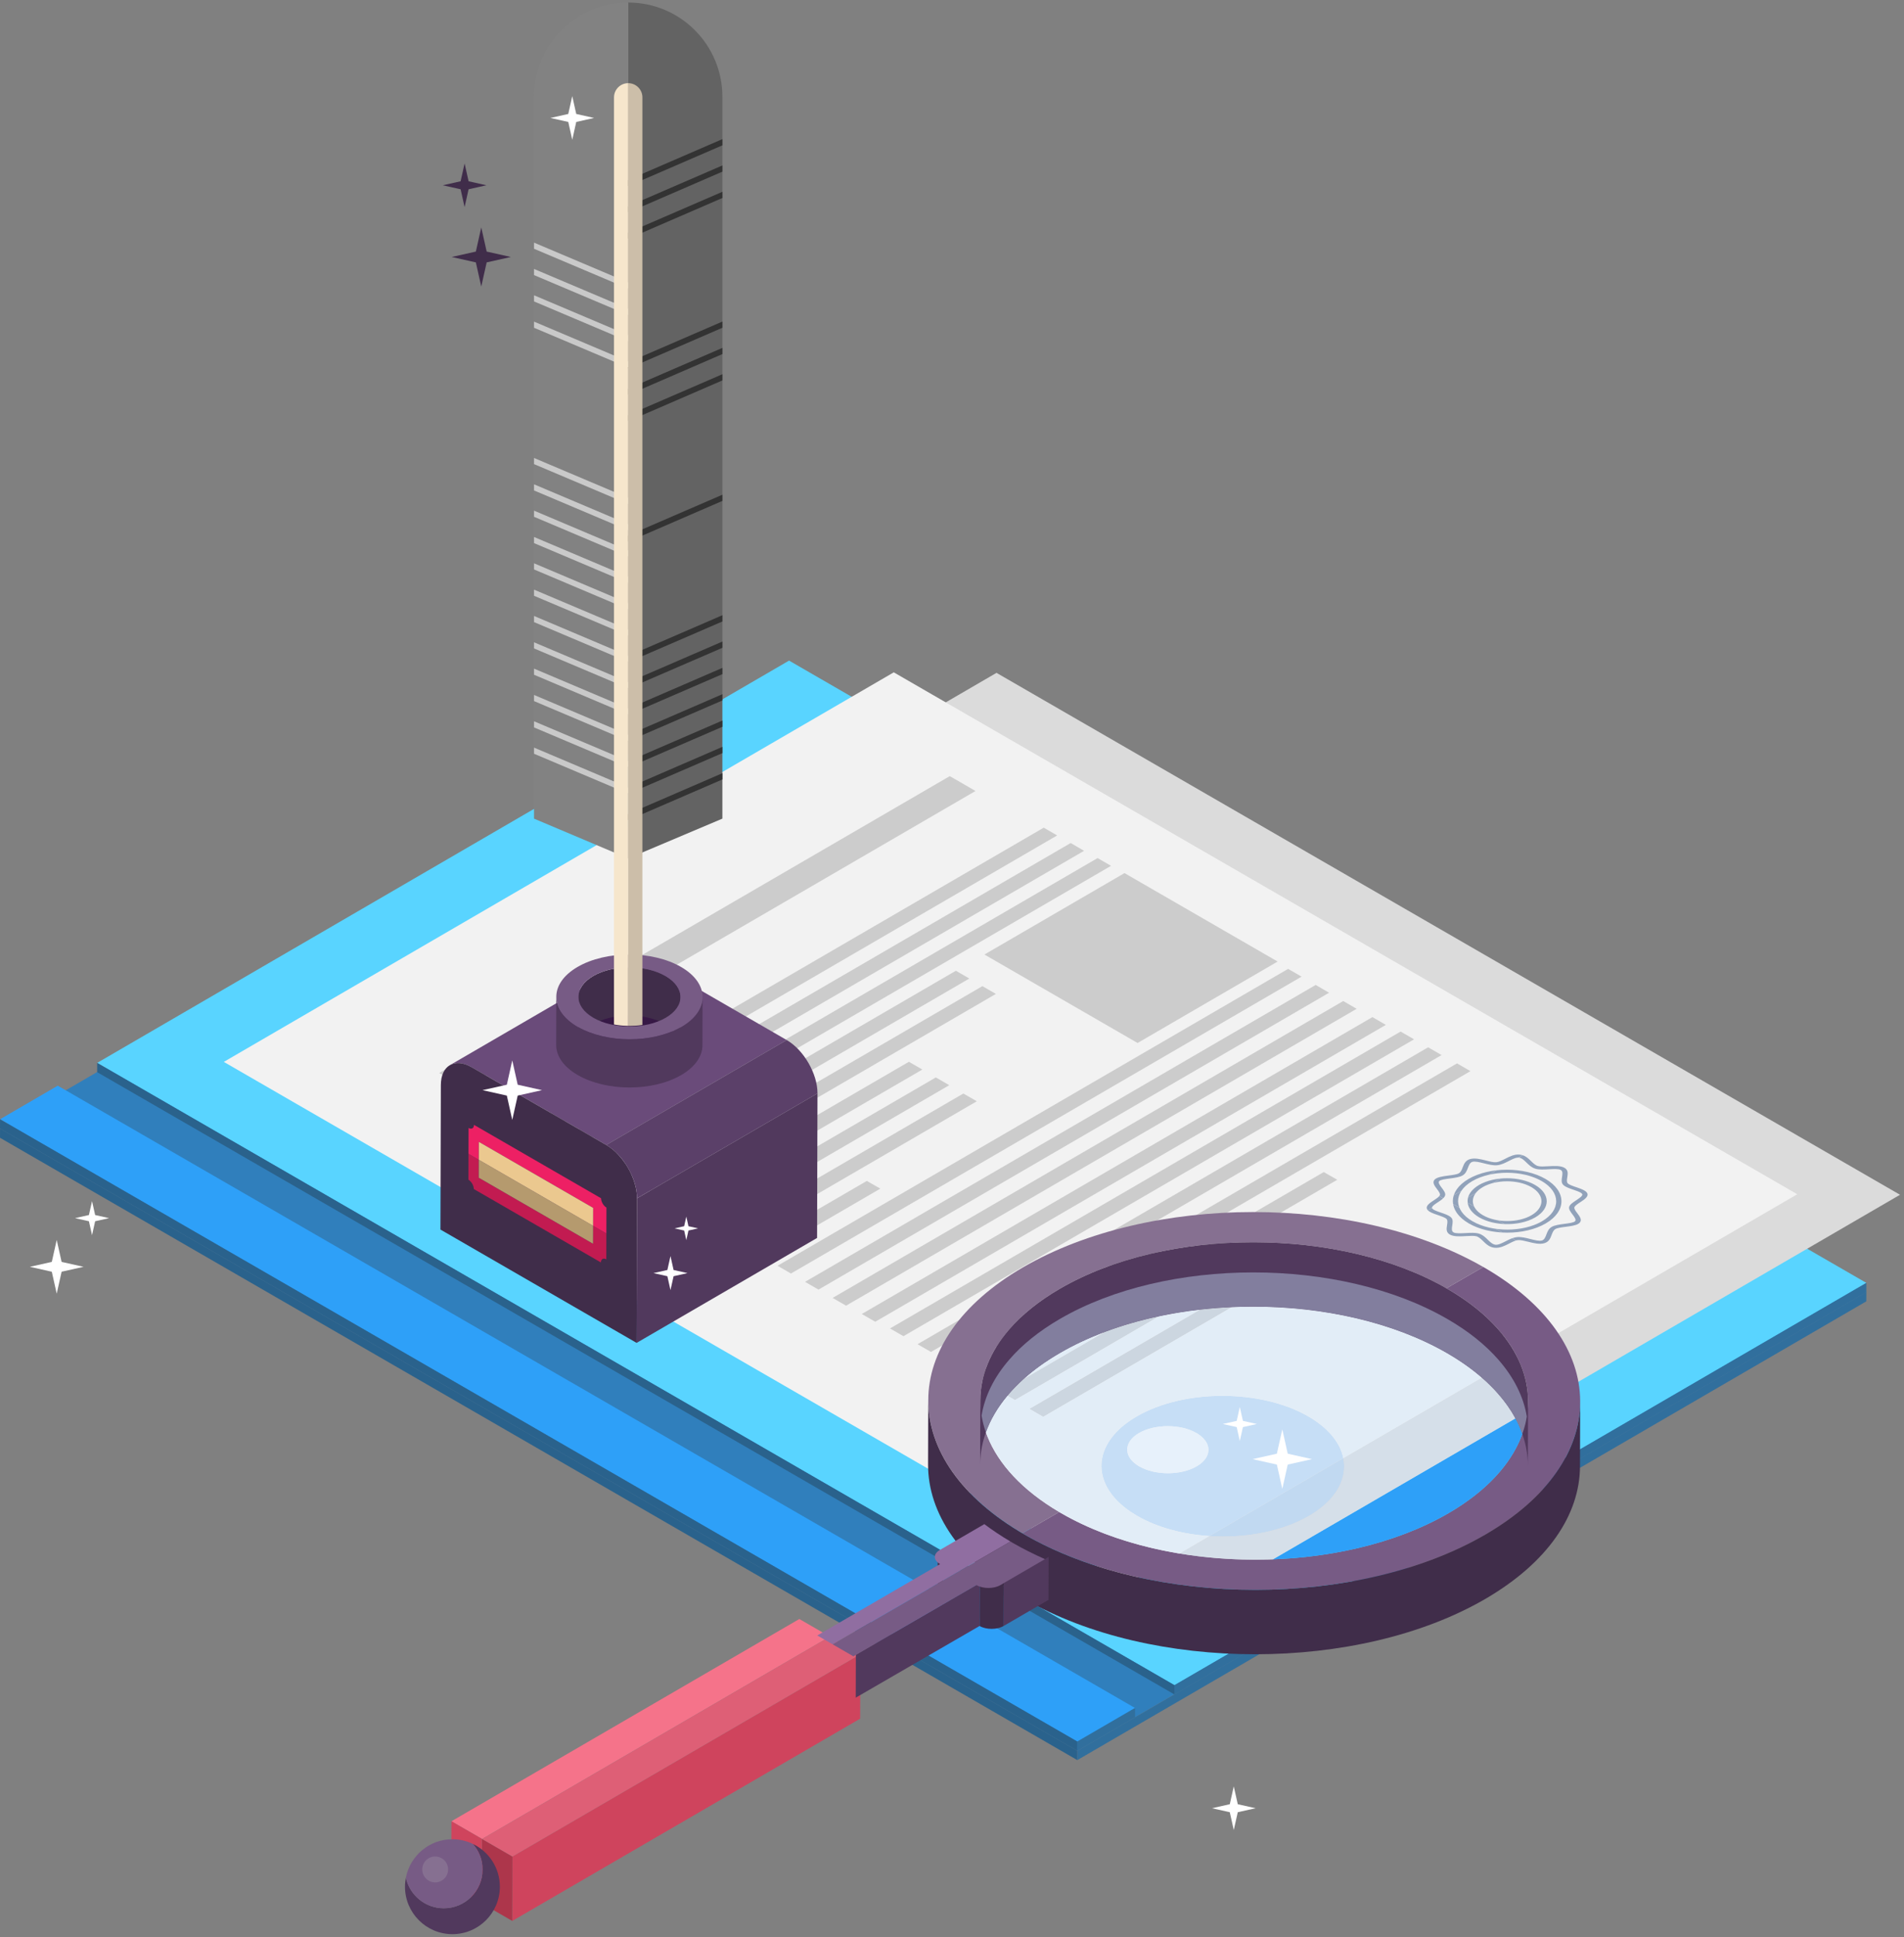 <?xml version="1.0" encoding="UTF-8"?>
<svg width="414px" height="421px" viewBox="0 0 414 421" version="1.1" xmlns="http://www.w3.org/2000/svg" xmlns:xlink="http://www.w3.org/1999/xlink">
    <rect x="0" y="0" width="414" height="421" fill="#808080" stroke="none"/>
    <!-- Generator: Sketch 51.1 (57501) - http://www.bohemiancoding.com/sketch -->
    <title>art</title>
    <desc>Created with Sketch.</desc>
    <defs></defs>
    <g id="Desktop" stroke="none" stroke-width="1" fill="none" fill-rule="evenodd">
        <g id="Home-2" transform="translate(-899, -1658)">
            <g id="services" transform="translate(69, 1355)">
                <g id="background" transform="translate(0, 224)">
                    <g id="art" transform="translate(830, 73)">
                        <polyline id="Fill-13" fill="#307FBC" points="405.816 286.794 234.254 386.496 0.008 251.253 171.569 151.553 405.816 286.794"></polyline>
                        <polyline id="Fill-14" fill="#316F9D" points="405.816 286.794 405.809 288.809 234.249 388.511 234.254 386.496 405.816 286.794"></polyline>
                        <polyline id="Fill-15" fill="#2A628C" points="234.254 386.496 234.249 388.511 0.002 253.268 0.008 251.253 234.254 386.496"></polyline>
                        <polyline id="Fill-16" fill="#2EA0F8" points="246.803 377.187 234.252 384.48 0.007 249.238 12.557 241.945 246.803 377.187"></polyline>
                        <polyline id="Fill-17" fill="#316F9D" points="246.803 377.187 246.797 379.201 234.246 386.496 234.252 384.48 246.803 377.187"></polyline>
                        <polyline id="Fill-18" fill="#2A628C" points="234.252 384.48 234.246 386.496 0 251.253 0.007 249.238 234.252 384.48"></polyline>
                        <polyline id="Fill-19" fill="#59D4FF" points="405.816 284.805 255.372 372.233 21.127 236.992 171.569 149.564 405.816 284.805"></polyline>
                        <polyline id="Fill-20" fill="#316F9D" points="405.816 284.806 405.809 286.82 255.367 374.248 255.372 372.233 405.816 284.806"></polyline>
                        <polyline id="Fill-21" fill="#2A628C" points="255.372 372.233 255.367 374.248 21.121 239.006 21.127 236.992 255.372 372.233"></polyline>
                        <polyline id="Fill-41" fill="#FFFFFF" points="20.011 267.031 20.688 270.054 23.71 270.73 20.688 271.406 20.011 274.429 19.335 271.406 16.314 270.73 19.335 270.054 20.011 267.031"></polyline>
                        <polyline id="Fill-42" fill="#FFFFFF" points="12.33 275.473 13.397 280.242 18.166 281.308 13.397 282.376 12.33 287.146 11.263 282.376 6.493 281.308 11.263 280.242 12.33 275.473"></polyline>
                        <polyline id="Fill-43" fill="#DBDBDB" points="413.131 265.651 267.455 350.308 71.001 236.886 216.676 152.227 413.131 265.651"></polyline>
                        <polyline id="Fill-44" fill="#CCCCCC" points="234.448 178.012 123.424 242.532 117.831 239.303 228.855 174.782 234.448 178.012"></polyline>
                        <polyline id="Fill-45" fill="#CCCCCC" points="252.204 187.672 141.179 252.192 138.259 250.505 249.283 185.986 252.204 187.672"></polyline>
                        <polyline id="Fill-46" fill="#CCCCCC" points="258.06 191.009 147.035 255.53 144.114 253.844 255.138 189.323 258.06 191.009"></polyline>
                        <polyline id="Fill-47" fill="#CCCCCC" points="263.916 194.277 152.891 258.796 149.97 257.11 260.995 192.59 263.916 194.277"></polyline>
                        <polyline id="Fill-48" fill="#CCCCCC" points="305.344 218.358 194.32 282.879 191.399 281.193 302.423 216.672 305.344 218.358"></polyline>
                        <polyline id="Fill-49" fill="#CCCCCC" points="311.334 221.854 200.31 286.374 197.389 284.687 308.413 220.167 311.334 221.854"></polyline>
                        <polyline id="Fill-50" fill="#CCCCCC" points="317.324 225.347 206.3 289.867 203.379 288.182 314.404 223.661 317.324 225.347"></polyline>
                        <polyline id="Fill-51" fill="#CCCCCC" points="323.671 228.842 212.647 293.361 209.726 291.675 320.75 227.155 323.671 228.842"></polyline>
                        <polyline id="Fill-52" fill="#CCCCCC" points="329.803 231.979 218.779 296.499 215.858 294.813 326.882 230.292 329.803 231.979"></polyline>
                        <polyline id="Fill-53" fill="#CCCCCC" points="335.793 235.402 224.769 299.922 221.847 298.236 332.872 233.716 335.793 235.402"></polyline>
                        <polyline id="Fill-54" fill="#CCCCCC" points="342.068 238.897 231.043 303.417 228.122 301.73 339.147 237.21 342.068 238.897"></polyline>
                        <polyline id="Fill-55" fill="#CCCCCC" points="313.107 262.507 236.819 306.84 233.898 305.153 310.171 260.829 313.107 262.507"></polyline>
                        <polyline id="Fill-56" fill="#CCCCCC" points="293.808 280.817 243.031 310.326 240.11 308.639 290.871 279.14 293.808 280.817"></polyline>
                        <polyline id="Fill-57" fill="#CCCCCC" points="233.108 218.769 158.609 262.064 155.68 260.373 230.179 217.079 233.108 218.769"></polyline>
                        <polyline id="Fill-58" fill="#CCCCCC" points="238.877 222.114 164.377 265.409 161.45 263.718 235.948 220.424 238.877 222.114"></polyline>
                        <polyline id="Fill-59" fill="#CCCCCC" points="300.143 215.08 269.69 232.778 236.393 213.554 266.845 195.857 300.143 215.08"></polyline>
                        <polyline id="Fill-60" fill="#CCCCCC" points="300.069 284.392 249.164 313.974 246.243 312.287 297.131 282.715 300.069 284.392"></polyline>
                        <polyline id="Fill-61" fill="#CCCCCC" points="222.887 238.549 170.497 268.994 167.576 267.307 219.965 236.862 222.887 238.549"></polyline>
                        <polyline id="Fill-62" fill="#CCCCCC" points="228.742 241.951 176.353 272.396 173.432 270.71 225.821 240.265 228.742 241.951"></polyline>
                        <polyline id="Fill-63" fill="#CCCCCC" points="234.73 245.446 182.341 275.892 179.419 274.205 231.809 243.759 234.73 245.446"></polyline>
                        <polyline id="Fill-64" fill="#CCCCCC" points="213.752 264.43 188.387 279.171 185.466 277.484 210.815 262.753 213.752 264.43"></polyline>
                        <path d="M360.539,273.212 C360.106,273.465 359.898,273.999 359.705,274.516 C359.434,275.24 359.148,275.988 358.139,276.287 C357.089,276.602 355.838,276.283 354.63,275.98 C353.816,275.778 352.973,275.569 352.407,275.619 L352.199,275.649 L352.118,275.668 L352.004,275.696 L351.163,275.211 C351.339,275.148 351.491,275.104 351.644,275.066 L351.74,275.044 C351.9,275.007 352.064,274.978 352.229,274.963 C353.122,274.883 354.117,275.13 355.084,275.379 C356.052,275.619 357.041,275.871 357.614,275.699 C358.15,275.547 358.371,274.945 358.593,274.369 C358.822,273.763 359.066,273.132 359.732,272.747 C360.396,272.359 361.485,272.215 362.537,272.076 C363.531,271.947 364.554,271.817 364.821,271.51 C365.118,271.177 364.685,270.6 364.261,270.046 C363.837,269.482 363.397,268.911 363.533,268.392 C363.676,267.871 364.398,267.391 365.1,266.933 C365.78,266.478 366.489,266.017 366.386,265.655 L366.277,265.489 L366.228,265.445 L366.048,265.316 C365.912,265.236 365.818,265.188 365.714,265.142 L365.628,265.105 L365.375,265.001 L365.238,264.949 L364.979,264.854 L364.858,264.811 C364.735,264.769 364.61,264.726 364.485,264.684 C364.348,264.636 364.211,264.588 364.073,264.539 L363.955,264.496 C363.843,264.456 363.731,264.414 363.621,264.373 L363.513,264.331 C363.379,264.279 363.248,264.224 363.123,264.167 L363.048,264.131 C362.949,264.086 362.855,264.036 362.766,263.987 L362.668,263.932 L362.486,263.813 L362.406,263.755 L362.2,263.565 C361.79,263.111 361.889,262.487 361.986,261.89 C362.084,261.277 362.182,260.647 361.716,260.377 C361.244,260.104 360.154,260.162 359.102,260.225 C358.064,260.28 356.997,260.343 356.211,260.109 C356.095,260.074 355.985,260.031 355.879,259.986 L355.781,259.939 L355.57,259.835 L355.475,259.778 L355.224,259.614 L355.162,259.57 L354.88,259.347 L354.805,259.282 L354.594,259.092 L354.523,259.025 L354.272,258.788 L354.047,258.571 L353.973,258.501 L353.81,258.352 L353.717,258.27 L353.536,258.123 L353.474,258.074 L353.229,257.912 C353.099,257.841 353.023,257.806 352.948,257.778 L352.871,257.748 L352.581,257.685 L353.401,257.167 C353.523,257.205 353.572,257.226 353.622,257.244 L353.804,257.326 L353.936,257.394 L354.087,257.481 L354.284,257.61 L354.407,257.697 L354.602,257.852 L354.701,257.934 L354.92,258.132 L354.98,258.187 L355.25,258.446 L355.479,258.665 L355.529,258.714 L355.765,258.927 L356.011,259.127 L356.075,259.175 L356.302,259.325 L356.472,259.415 C356.589,259.47 356.656,259.495 356.723,259.515 C357.218,259.665 358.118,259.615 358.989,259.565 C360.303,259.494 361.667,259.419 362.521,259.91 C363.372,260.402 363.247,261.193 363.127,261.954 C363.043,262.459 362.958,262.98 363.213,263.261 L363.344,263.378 L363.515,263.491 C363.62,263.55 363.71,263.593 363.802,263.637 L363.884,263.673 C363.988,263.719 364.098,263.765 364.214,263.809 C364.349,263.862 364.476,263.908 364.604,263.952 L364.677,263.977 C364.804,264.022 364.934,264.067 365.063,264.111 C365.212,264.163 365.362,264.214 365.511,264.268 L365.617,264.306 C365.729,264.346 365.842,264.387 365.95,264.429 L366.094,264.487 L366.361,264.601 L366.513,264.671 L366.737,264.785 L366.892,264.874 L367,264.942 L367.149,265.056 L367.238,265.13 L367.356,265.263 L367.412,265.333 L367.518,265.554 C367.704,266.214 366.821,266.803 365.959,267.371 C365.367,267.758 364.759,268.161 364.666,268.494 C364.581,268.822 364.946,269.309 365.304,269.776 C365.833,270.475 366.381,271.203 365.847,271.808 C365.753,271.913 365.63,272.01 365.492,272.09 C364.862,272.455 363.818,272.591 362.788,272.725 C361.895,272.838 360.975,272.961 360.539,273.212" id="Fill-65" fill="#91A2BA"></path>
                        <path d="M332.737,269.044 L332.686,268.976 L332.583,268.759 C332.398,268.09 333.286,267.506 334.148,266.937 L334.425,266.751 L334.511,266.693 C334.611,266.625 334.708,266.558 334.799,266.49 L334.82,266.475 L335.054,266.29 L335.1,266.25 L335.291,266.059 L335.298,266.052 L336.136,266.534 L336.078,266.586 L335.924,266.72 L335.832,266.794 L335.665,266.922 L335.558,266.998 L335.386,267.119 L335.275,267.196 L335.008,267.376 L334.754,267.542 L334.692,267.583 L334.506,267.711 L334.433,267.763 L334.279,267.876 L334.192,267.943 L334.077,268.037 L333.999,268.11 L333.91,268.198 L333.851,268.267 L333.785,268.35 L333.749,268.419 L333.715,268.495 L333.707,268.563 L333.7,268.615 L332.816,269.13 L332.737,269.044" id="Fill-66" fill="#91A2BA"></path>
                        <path d="M335.341,265.99 L335.381,265.934 L335.434,265.81 C335.519,265.49 335.147,264.999 334.795,264.528 C334.269,263.83 333.72,263.111 334.254,262.497 C334.773,261.916 336.065,261.747 337.306,261.583 C338.198,261.471 339.119,261.348 339.554,261.097 C339.988,260.843 340.195,260.31 340.389,259.792 C340.675,259.068 340.954,258.316 341.962,258.017 C343.013,257.71 344.263,258.021 345.47,258.325 C346.285,258.534 347.127,258.744 347.686,258.691 C348.267,258.64 348.955,258.282 349.628,257.942 C350.605,257.441 351.612,256.924 352.759,257.033 C352.89,257.045 353.015,257.065 353.135,257.092 L353.253,257.123 L353.401,257.167 L352.517,257.682 L352.425,257.685 L352.307,257.691 L352.177,257.709 L352.057,257.732 L351.913,257.769 L351.794,257.803 L351.645,257.855 L351.521,257.9 L351.358,257.969 L351.243,258.017 L351.046,258.108 L350.96,258.149 L350.734,258.26 L350.672,258.291 L350.386,258.437 C349.59,258.841 348.764,259.263 347.864,259.346 C346.972,259.426 345.982,259.174 345.016,258.934 C344.057,258.691 343.053,258.437 342.48,258.61 C341.951,258.766 341.729,259.359 341.508,259.935 C341.272,260.545 341.027,261.176 340.362,261.564 C339.695,261.95 338.607,262.093 337.562,262.228 C336.569,262.357 335.538,262.493 335.272,262.798 C334.976,263.131 335.422,263.708 335.839,264.267 C336.263,264.822 336.694,265.399 336.559,265.916 L336.42,266.2 L336.382,266.256 L336.15,266.521 L335.298,266.052 L335.341,265.99" id="Fill-67" fill="#91A2BA"></path>
                        <path d="M350.891,276.158 L350.826,276.19 C350.71,276.249 350.594,276.308 350.48,276.367 C349.503,276.868 348.489,277.381 347.34,277.279 C347.206,277.267 347.08,277.246 346.959,277.218 L346.845,277.189 L346.608,277.118 L346.484,277.071 L346.286,276.982 L346.166,276.92 L346.013,276.831 L345.817,276.703 L345.693,276.612 L345.507,276.465 L345.394,276.37 L345.196,276.19 L345.117,276.118 L344.849,275.858 L344.637,275.656 L344.563,275.587 L344.336,275.381 L344.082,275.173 L344.021,275.129 L343.779,274.968 L343.624,274.889 L343.575,274.862 L343.378,274.79 C342.882,274.647 341.982,274.697 341.118,274.744 C339.797,274.82 338.432,274.894 337.581,274.403 C336.729,273.91 336.855,273.12 336.98,272.355 C337.058,271.854 337.143,271.333 336.887,271.043 L336.76,270.928 L336.716,270.9 L336.59,270.817 C336.495,270.763 336.4,270.716 336.298,270.67 L336.222,270.635 C336.118,270.591 336.01,270.545 335.894,270.501 C335.741,270.443 335.627,270.401 335.51,270.359 L335.379,270.313 C335.267,270.273 335.151,270.233 335.037,270.193 C334.89,270.143 334.742,270.093 334.595,270.042 L334.459,269.992 C334.356,269.955 334.255,269.919 334.155,269.882 L333.992,269.816 L333.736,269.71 L333.581,269.638 L333.359,269.524 L333.207,269.438 L333.091,269.363 L332.949,269.254 L332.854,269.173 L332.816,269.13 L333.7,268.615 L333.708,268.654 L333.819,268.818 L333.869,268.864 L334.05,268.992 C334.186,269.071 334.28,269.119 334.382,269.166 L334.468,269.203 L334.723,269.308 L334.858,269.359 L335.121,269.456 L335.237,269.498 C335.362,269.542 335.488,269.585 335.615,269.629 C335.752,269.676 335.891,269.724 336.027,269.771 L336.154,269.817 C336.264,269.855 336.372,269.895 336.478,269.936 L336.59,269.978 C336.724,270.031 336.853,270.084 336.976,270.141 L337.057,270.179 L337.336,270.322 L337.435,270.378 L337.619,270.499 L337.697,270.554 L337.908,270.745 C338.311,271.203 338.204,271.821 338.114,272.422 C338.015,273.027 337.911,273.663 338.383,273.935 C338.85,274.206 339.947,274.142 340.999,274.087 C342.029,274.028 343.105,273.97 343.896,274.202 C344.011,274.236 344.119,274.276 344.224,274.322 L344.319,274.367 L344.526,274.473 L344.622,274.528 L344.869,274.69 L344.935,274.736 L345.218,274.961 L345.289,275.023 L345.503,275.214 L345.577,275.285 L345.828,275.526 L346.053,275.743 L346.125,275.81 L346.29,275.961 L346.381,276.039 L346.563,276.185 L346.625,276.235 L346.871,276.396 C347,276.467 347.074,276.502 347.149,276.53 L347.228,276.56 L347.512,276.623 C348.136,276.682 348.932,276.269 349.721,275.871 C349.827,275.816 349.933,275.761 350.041,275.708 L350.139,275.659 L350.37,275.546 L350.501,275.483 L350.712,275.39 L350.848,275.332 L351.063,275.249 L351.163,275.211 L352.004,275.696 C351.883,275.731 351.773,275.768 351.662,275.81 L351.591,275.839 C351.484,275.882 351.376,275.927 351.267,275.977 C351.132,276.038 351.013,276.097 350.891,276.158" id="Fill-68" fill="#91A2BA"></path>
                        <path d="M340.739,262.932 L340.938,262.788 C341.167,262.626 341.406,262.47 341.664,262.319 C341.923,262.169 342.194,262.029 342.47,261.896 L342.721,261.781 C342.929,261.686 343.14,261.595 343.356,261.51 L343.617,261.407 C343.898,261.302 344.183,261.202 344.475,261.113 L344.524,261.097 C344.832,261.004 345.145,260.921 345.463,260.844 L345.755,260.778 C345.989,260.727 346.223,260.678 346.461,260.635 C346.563,260.616 346.665,260.598 346.767,260.58 C347.068,260.53 347.372,260.486 347.676,260.451 L347.766,260.439 L346.118,261.402 L346.068,261.415 C345.856,261.464 345.649,261.521 345.44,261.579 C345.328,261.61 345.213,261.637 345.102,261.67 C344.891,261.734 344.688,261.806 344.482,261.878 C344.38,261.914 344.276,261.945 344.174,261.983 C343.958,262.065 343.75,262.158 343.542,262.25 L343.296,262.355 C343.012,262.49 342.737,262.633 342.473,262.786 C342.208,262.939 341.963,263.1 341.732,263.264 L341.552,263.408 C341.392,263.528 341.235,263.649 341.093,263.774 L340.915,263.951 C340.789,264.07 340.664,264.19 340.555,264.313 L340.401,264.506 C340.302,264.627 340.202,264.748 340.118,264.874 L340.096,264.901 L338.444,265.862 L338.467,265.798 C338.527,265.624 338.602,265.45 338.685,265.279 L338.778,265.1 C338.852,264.963 338.931,264.828 339.02,264.694 L339.135,264.52 C339.266,264.338 339.407,264.155 339.567,263.977 L339.595,263.949 C339.748,263.78 339.918,263.614 340.099,263.452 L340.275,263.3 C340.422,263.175 340.576,263.053 340.739,262.932" id="Fill-69" fill="#91A2BA"></path>
                        <path d="M339.462,267.877 C339.487,267.999 339.516,268.12 339.555,268.241 L339.622,268.438 L339.67,268.58 L338.294,267.785 C338.263,267.596 338.248,267.407 338.245,267.217 L338.247,267.043 C338.25,266.898 338.262,266.754 338.282,266.611 L338.306,266.434 C338.338,266.243 338.382,266.052 338.444,265.862 L340.096,264.901 C339.993,265.055 339.903,265.21 339.823,265.368 L339.757,265.514 C339.697,265.641 339.643,265.768 339.598,265.895 L339.537,266.092 C339.503,266.208 339.474,266.326 339.452,266.442 L339.417,266.638 C339.398,266.774 339.389,266.91 339.385,267.046 L339.379,267.178 C339.381,267.353 339.397,267.528 339.425,267.702 L339.462,267.877" id="Fill-70" fill="#91A2BA"></path>
                        <path d="M342.862,272.565 L342.57,272.436 C342.278,272.298 341.992,272.151 341.718,271.992 C341.445,271.835 341.192,271.669 340.951,271.501 L340.727,271.332 C340.572,271.216 340.42,271.1 340.279,270.98 L340.046,270.766 C339.926,270.657 339.81,270.546 339.703,270.433 L339.491,270.197 C339.396,270.085 339.306,269.975 339.222,269.861 L339.046,269.615 C338.967,269.498 338.899,269.382 338.832,269.264 L338.699,269.018 C338.639,268.894 338.588,268.77 338.54,268.645 L338.449,268.41 C338.399,268.256 338.363,268.101 338.33,267.946 L338.295,267.796 L339.67,268.58 L339.787,268.827 L339.845,268.948 C339.931,269.114 340.032,269.276 340.143,269.437 L340.238,269.567 C340.332,269.696 340.434,269.821 340.545,269.947 L340.657,270.074 C340.802,270.232 340.96,270.385 341.129,270.535 L341.23,270.619 C341.378,270.746 341.536,270.868 341.701,270.988 L341.868,271.108 C342.074,271.251 342.289,271.391 342.522,271.525 C342.755,271.66 342.999,271.785 343.247,271.904 L343.453,272 C343.661,272.095 343.875,272.187 344.094,272.272 L344.239,272.331 C344.5,272.429 344.765,272.52 345.036,272.603 L345.256,272.667 C345.474,272.731 345.694,272.79 345.917,272.844 L346.139,272.898 C346.418,272.963 346.699,273.021 346.984,273.071 L347.199,273.104 C347.339,273.127 347.48,273.152 347.622,273.17 L349,273.966 C348.891,273.961 348.806,273.951 348.719,273.944 C348.452,273.927 348.186,273.906 347.921,273.879 C347.785,273.863 347.649,273.844 347.513,273.825 C347.297,273.798 347.082,273.77 346.869,273.735 C346.727,273.711 346.585,273.684 346.444,273.658 C346.241,273.619 346.037,273.58 345.835,273.535 C345.694,273.503 345.552,273.469 345.411,273.434 C345.215,273.386 345.02,273.334 344.828,273.278 C344.692,273.239 344.555,273.2 344.421,273.157 C344.225,273.095 344.033,273.027 343.842,272.96 C343.718,272.915 343.594,272.871 343.471,272.824 C343.264,272.743 343.062,272.655 342.862,272.565" id="Fill-71" fill="#91A2BA"></path>
                        <path d="M357.393,261.813 L357.567,261.895 C357.843,262.028 358.113,262.165 358.371,262.315 C362.997,264.985 363.022,269.325 358.426,271.997 C358.161,272.151 357.883,272.294 357.6,272.43 L357.494,272.481 C357.222,272.609 356.941,272.728 356.655,272.839 L356.511,272.894 C356.226,273.002 355.936,273.103 355.639,273.193 L355.484,273.24 C355.18,273.331 354.873,273.414 354.56,273.488 L354.459,273.511 C354.142,273.583 353.821,273.649 353.497,273.705 L353.432,273.717 C353.105,273.773 352.773,273.818 352.44,273.857 L352.282,273.877 C351.96,273.911 351.636,273.937 351.309,273.957 L351.128,273.967 C350.804,273.982 350.478,273.992 350.153,273.993 L349.977,273.992 C349.651,273.99 349.325,273.982 349,273.966 L347.622,273.17 L347.906,273.204 L348.138,273.231 C348.426,273.261 348.714,273.287 349.004,273.303 L349.196,273.312 C349.442,273.324 349.689,273.331 349.935,273.333 L350.165,273.335 C350.456,273.333 350.747,273.325 351.037,273.31 L351.242,273.298 C351.491,273.282 351.74,273.26 351.987,273.235 L352.181,273.215 C352.47,273.182 352.756,273.142 353.04,273.094 L353.247,273.058 C353.497,273.013 353.746,272.963 353.991,272.906 L354.135,272.875 C354.412,272.809 354.686,272.735 354.955,272.655 L355.151,272.594 C355.4,272.516 355.646,272.433 355.885,272.344 L355.968,272.312 C356.225,272.213 356.476,272.105 356.722,271.991 L356.898,271.907 C357.145,271.788 357.387,271.663 357.617,271.529 C361.764,269.119 361.742,265.2 357.561,262.786 C357.326,262.65 357.08,262.524 356.83,262.404 L356.609,262.303 C356.418,262.216 356.223,262.133 356.024,262.055 L355.801,261.967 C355.534,261.867 355.263,261.773 354.985,261.689 L354.908,261.666 C354.653,261.591 354.393,261.522 354.131,261.459 L353.871,261.399 C353.653,261.35 353.433,261.306 353.211,261.266 L352.966,261.221 C352.67,261.172 352.374,261.129 352.074,261.095 L351.926,261.081 C351.672,261.055 351.416,261.033 351.16,261.018 L350.868,261.003 C350.642,260.992 350.414,260.985 350.188,260.983 L349.931,260.98 C349.632,260.982 349.333,260.99 349.033,261.006 L348.813,261.02 C348.581,261.035 348.35,261.055 348.12,261.078 C348.017,261.09 347.913,261.102 347.81,261.113 C347.591,261.14 347.375,261.171 347.159,261.206 L346.905,261.245 C346.64,261.292 346.377,261.343 346.118,261.402 L347.775,260.439 C348.099,260.403 348.424,260.378 348.752,260.358 L348.982,260.343 C349.308,260.328 349.636,260.318 349.965,260.317 L350.117,260.318 C350.421,260.32 350.723,260.329 351.026,260.343 L351.198,260.351 C351.525,260.371 351.851,260.398 352.175,260.432 L352.386,260.457 C352.712,260.496 353.038,260.54 353.359,260.594 C353.705,260.653 354.026,260.72 354.344,260.791 L354.545,260.838 C354.855,260.912 355.161,260.994 355.463,261.083 L355.606,261.129 C355.881,261.214 356.152,261.307 356.418,261.407 L356.558,261.458 C356.843,261.567 357.121,261.687 357.393,261.813" id="Fill-72" fill="#91A2BA"></path>
                        <path d="M344.824,271.107 L344.601,271.009 C344.385,270.906 344.176,270.798 343.974,270.681 C343.773,270.567 343.586,270.444 343.408,270.32 L343.24,270.192 C343.126,270.107 343.014,270.023 342.911,269.933 L342.742,269.776 L342.49,269.531 L342.333,269.349 L342.141,269.111 L342.006,268.915 L341.861,268.677 L341.756,268.475 L341.652,268.228 L341.58,268.025 L341.515,267.771 L341.475,267.57 L341.469,267.509 L342.866,268.315 L342.887,268.355 L342.935,268.443 L343.11,268.73 L343.158,268.803 C343.238,268.914 343.327,269.023 343.423,269.131 L343.499,269.213 C343.589,269.31 343.686,269.405 343.79,269.499 L343.84,269.545 C343.96,269.649 344.09,269.749 344.226,269.847 L344.331,269.92 C344.474,270.02 344.623,270.117 344.785,270.211 C344.946,270.304 345.115,270.39 345.289,270.475 L345.416,270.534 C345.587,270.614 345.761,270.688 345.941,270.757 L346.018,270.785 C346.181,270.845 346.347,270.902 346.515,270.954 L346.655,270.998 C346.841,271.054 347.03,271.105 347.222,271.151 L347.352,271.178 C347.514,271.214 347.676,271.248 347.84,271.277 L348.001,271.306 L348.067,271.318 L349.467,272.126 L349.358,272.122 C349.244,272.117 349.129,272.108 349.016,272.1 C348.867,272.09 348.719,272.077 348.573,272.063 C348.456,272.051 348.339,272.036 348.224,272.023 C348.08,272.004 347.937,271.984 347.795,271.962 C347.68,271.943 347.564,271.924 347.448,271.902 C347.31,271.877 347.171,271.848 347.033,271.819 C346.921,271.795 346.808,271.769 346.696,271.741 C346.556,271.707 346.42,271.669 346.284,271.631 C346.178,271.602 346.072,271.571 345.969,271.539 C345.825,271.495 345.684,271.444 345.543,271.394 L345.272,271.297 C345.119,271.237 344.971,271.171 344.824,271.107" id="Fill-73" fill="#91A2BA"></path>
                        <path d="M342.624,267.576 C342.647,267.704 342.681,267.834 342.724,267.963 L342.782,268.106 L342.866,268.315 L341.469,267.509 L341.46,267.383 C341.45,267.262 341.444,267.141 341.45,267.021 L341.465,266.83 C341.477,266.709 341.499,266.589 341.527,266.47 L341.558,266.347 L343.235,265.374 L343.18,265.452 L343.064,265.623 L342.941,265.83 L342.851,266.005 L342.764,266.215 L342.701,266.393 L342.649,266.613 L342.614,266.786 L342.597,267.023 L342.589,267.18 C342.59,267.283 342.602,267.386 342.616,267.487 L342.624,267.576" id="Fill-74" fill="#91A2BA"></path>
                        <path d="M355.409,263.267 L355.521,263.32 C355.723,263.417 355.922,263.52 356.112,263.628 C359.483,265.576 359.501,268.739 356.159,270.681 C355.938,270.809 355.708,270.928 355.472,271.038 L355.233,271.141 C355.07,271.211 354.909,271.282 354.739,271.345 C354.641,271.382 354.539,271.414 354.438,271.449 C354.283,271.502 354.126,271.556 353.965,271.603 C353.857,271.634 353.747,271.662 353.636,271.691 C353.478,271.733 353.319,271.773 353.158,271.809 C353.043,271.835 352.927,271.857 352.811,271.88 C352.65,271.91 352.487,271.94 352.325,271.965 C352.204,271.984 352.083,272.001 351.963,272.017 C351.8,272.037 351.637,272.056 351.474,272.071 C351.35,272.083 351.227,272.094 351.103,272.103 C350.936,272.115 350.769,272.121 350.603,272.128 C350.481,272.132 350.361,272.136 350.24,272.138 C350.067,272.14 349.895,272.136 349.723,272.132 L349.467,272.126 L348.067,271.318 C348.243,271.345 348.42,271.369 348.597,271.39 L348.753,271.406 C348.916,271.423 349.078,271.436 349.242,271.447 L349.422,271.457 C349.624,271.468 349.827,271.475 350.029,271.475 L350.177,271.473 C350.346,271.472 350.514,271.467 350.681,271.459 L350.853,271.45 C351.061,271.438 351.265,271.421 351.47,271.398 L351.575,271.385 C351.752,271.365 351.927,271.341 352.101,271.311 L352.266,271.284 C352.467,271.249 352.664,271.209 352.86,271.163 L352.94,271.143 C353.115,271.1 353.289,271.054 353.459,271.003 L353.606,270.96 C353.795,270.9 353.984,270.837 354.166,270.766 L354.206,270.751 C354.377,270.685 354.542,270.614 354.705,270.538 L354.841,270.474 C355.013,270.39 355.182,270.304 355.342,270.211 C358.237,268.529 358.228,265.782 355.307,264.095 C355.142,264 354.97,263.912 354.794,263.828 L354.626,263.751 C354.498,263.694 354.369,263.639 354.236,263.587 L354.053,263.516 C353.905,263.461 353.756,263.411 353.605,263.363 L353.469,263.319 C353.274,263.26 353.076,263.207 352.875,263.16 L352.709,263.124 C352.557,263.09 352.402,263.059 352.247,263.031 L352.035,262.995 C351.885,262.972 351.735,262.95 351.583,262.932 L351.389,262.908 C351.177,262.885 350.965,262.867 350.749,262.854 L350.668,262.851 C350.479,262.842 350.291,262.838 350.101,262.837 L349.884,262.838 C349.736,262.839 349.589,262.843 349.442,262.85 L349.211,262.862 C349.046,262.872 348.883,262.886 348.718,262.902 L348.567,262.916 C348.359,262.94 348.152,262.97 347.947,263.005 L347.757,263.04 C347.611,263.066 347.467,263.095 347.324,263.127 L347.103,263.178 L346.949,263.214 L348.623,262.242 C348.802,262.225 348.981,262.207 349.162,262.197 L349.276,262.193 C349.49,262.182 349.704,262.175 349.919,262.174 L350.066,262.173 C350.3,262.173 350.533,262.181 350.766,262.193 L350.935,262.201 C351.172,262.217 351.408,262.235 351.644,262.26 L351.722,262.271 C351.944,262.296 352.163,262.328 352.384,262.364 L352.517,262.385 C352.747,262.426 352.973,262.472 353.197,262.522 L353.339,262.557 C353.568,262.612 353.795,262.672 354.018,262.74 C354.265,262.815 354.476,262.888 354.684,262.967 L354.802,263.009 C355.009,263.089 355.211,263.175 355.409,263.267" id="Fill-75" fill="#91A2BA"></path>
                        <path d="M343.252,264.088 L343.405,263.974 C343.574,263.855 343.751,263.739 343.942,263.628 C344.132,263.519 344.332,263.415 344.535,263.318 L344.729,263.229 C344.875,263.162 345.023,263.1 345.173,263.04 L345.396,262.953 C345.553,262.896 345.713,262.841 345.875,262.79 L346.073,262.726 C346.298,262.658 346.526,262.597 346.758,262.542 L346.904,262.511 C347.091,262.469 347.281,262.429 347.472,262.396 L347.74,262.352 C347.896,262.328 348.055,262.304 348.215,262.285 L348.492,262.253 L348.623,262.242 L346.949,263.214 L346.738,263.277 L346.459,263.357 C346.338,263.396 346.221,263.437 346.104,263.479 L345.86,263.567 C345.734,263.616 345.612,263.671 345.491,263.724 L345.286,263.815 C345.102,263.902 344.923,263.996 344.75,264.095 C344.578,264.196 344.418,264.299 344.266,264.408 L344.11,264.527 L343.84,264.741 L343.688,264.885 L343.48,265.089 L343.339,265.25 L343.235,265.374 L341.558,266.347 L341.575,266.272 L341.63,266.113 L341.746,265.834 L341.819,265.683 C341.878,265.569 341.945,265.459 342.017,265.349 L342.07,265.267 C342.164,265.131 342.271,264.999 342.385,264.869 L342.497,264.753 C342.585,264.659 342.679,264.566 342.779,264.475 L342.926,264.345 C343.028,264.258 343.138,264.172 343.252,264.088" id="Fill-76" fill="#91A2BA"></path>
                        <g id="Group-28" transform="translate(48, 152)">
                            <polyline id="Fill-77" fill="#F2F2F2" points="342.792 113.539 197.117 198.196 0.663 84.774 146.339 0.115 342.792 113.539"></polyline>
                            <polyline id="Fill-78" fill="#CCCCCC" points="164.111 25.9 53.087 90.42 47.492 87.19 158.516 22.67 164.111 25.9"></polyline>
                            <polyline id="Fill-79" fill="#CCCCCC" points="181.866 35.559 70.841 100.08 67.92 98.393 178.944 33.873 181.866 35.559"></polyline>
                            <polyline id="Fill-80" fill="#CCCCCC" points="187.721 38.897 76.697 103.418 73.776 101.731 184.801 37.21 187.721 38.897"></polyline>
                            <polyline id="Fill-81" fill="#CCCCCC" points="193.578 42.164 82.553 106.684 79.632 104.997 190.657 40.478 193.578 42.164"></polyline>
                            <polyline id="Fill-82" fill="#CCCCCC" points="235.007 66.246 123.982 130.767 121.061 129.08 232.086 64.559 235.007 66.246"></polyline>
                            <polyline id="Fill-83" fill="#CCCCCC" points="240.996 69.741 129.972 134.261 127.051 132.575 238.075 68.055 240.996 69.741"></polyline>
                            <polyline id="Fill-84" fill="#CCCCCC" points="246.986 73.235 135.962 137.756 133.041 136.069 244.066 71.548 246.986 73.235"></polyline>
                            <polyline id="Fill-85" fill="#CCCCCC" points="253.333 76.729 142.309 141.25 139.387 139.563 250.411 75.043 253.333 76.729"></polyline>
                            <polyline id="Fill-86" fill="#CCCCCC" points="259.466 79.867 148.44 144.387 145.52 142.701 256.544 78.18 259.466 79.867"></polyline>
                            <polyline id="Fill-87" fill="#CCCCCC" points="265.454 83.29 154.43 147.811 151.509 146.124 262.534 81.603 265.454 83.29"></polyline>
                            <polyline id="Fill-88" fill="#CCCCCC" points="271.73 86.784 160.706 151.304 157.785 149.618 268.81 85.098 271.73 86.784"></polyline>
                            <polyline id="Fill-89" fill="#CCCCCC" points="242.769 110.393 166.481 154.728 163.561 153.041 239.832 108.717 242.769 110.393"></polyline>
                            <polyline id="Fill-90" fill="#CCCCCC" points="223.469 128.705 172.692 158.214 169.771 156.528 220.533 127.028 223.469 128.705"></polyline>
                            <polyline id="Fill-91" fill="#CCCCCC" points="162.769 66.656 88.271 109.951 85.343 108.26 159.842 64.967 162.769 66.656"></polyline>
                            <polyline id="Fill-92" fill="#CCCCCC" points="168.539 70.001 94.04 113.295 91.111 111.605 165.61 68.311 168.539 70.001"></polyline>
                            <polyline id="Fill-93" fill="#CCCCCC" points="229.804 62.968 199.352 80.666 166.054 61.442 196.508 43.744 229.804 62.968"></polyline>
                            <polyline id="Fill-94" fill="#CCCCCC" points="229.73 132.28 178.826 161.863 175.905 160.176 226.792 130.602 229.73 132.28"></polyline>
                            <polyline id="Fill-95" fill="#CCCCCC" points="152.548 86.436 100.159 116.882 97.238 115.196 149.627 84.75 152.548 86.436"></polyline>
                            <polyline id="Fill-96" fill="#CCCCCC" points="158.404 89.839 106.014 120.285 103.093 118.598 155.484 88.152 158.404 89.839"></polyline>
                            <polyline id="Fill-97" fill="#CCCCCC" points="164.392 93.333 112.002 123.778 109.081 122.092 161.47 91.647 164.392 93.333"></polyline>
                            <polyline id="Fill-98" fill="#CCCCCC" points="143.413 112.318 118.049 127.059 115.128 125.372 140.477 110.641 143.413 112.318"></polyline>
                            <path d="M290.201,121.1 C289.768,121.353 289.559,121.887 289.367,122.404 C289.095,123.126 288.809,123.876 287.802,124.174 C286.75,124.49 285.5,124.17 284.292,123.868 C283.479,123.665 282.636,123.455 282.069,123.505 L281.861,123.537 L281.78,123.557 L281.665,123.583 L280.825,123.098 C281.002,123.036 281.152,122.991 281.306,122.953 L281.401,122.932 C281.562,122.895 281.725,122.866 281.891,122.849 C282.783,122.77 283.78,123.018 284.746,123.266 C285.713,123.505 286.702,123.757 287.275,123.585 C287.811,123.434 288.033,122.833 288.255,122.256 C288.484,121.652 288.728,121.021 289.393,120.633 C290.059,120.247 291.149,120.104 292.199,119.965 C293.194,119.834 294.216,119.704 294.483,119.396 C294.779,119.064 294.347,118.488 293.923,117.933 C293.499,117.37 293.06,116.797 293.195,116.281 C293.337,115.759 294.061,115.28 294.763,114.821 C295.442,114.367 296.153,113.904 296.048,113.542 L295.939,113.377 L295.891,113.332 L295.709,113.202 C295.574,113.123 295.479,113.076 295.378,113.029 L295.289,112.993 L295.038,112.889 L294.899,112.837 L294.641,112.743 L294.52,112.7 C294.396,112.656 294.272,112.613 294.148,112.57 C294.011,112.522 293.872,112.475 293.736,112.427 L293.617,112.384 C293.504,112.343 293.393,112.302 293.285,112.26 L293.176,112.219 C293.04,112.165 292.91,112.111 292.786,112.055 L292.71,112.019 L292.428,111.876 L292.331,111.82 L292.148,111.7 L292.069,111.643 L291.861,111.452 C291.452,110.998 291.55,110.376 291.648,109.779 C291.746,109.164 291.844,108.533 291.378,108.265 C290.905,107.991 289.817,108.05 288.764,108.113 C287.726,108.168 286.659,108.231 285.873,107.995 C285.757,107.961 285.647,107.92 285.541,107.874 L285.442,107.828 L285.234,107.722 L285.137,107.665 L284.887,107.502 L284.825,107.459 L284.542,107.234 L284.467,107.169 L284.256,106.979 L284.185,106.913 L283.935,106.674 L283.71,106.458 L283.635,106.387 L283.472,106.24 L283.378,106.157 L283.198,106.012 L283.137,105.962 L282.89,105.799 C282.761,105.729 282.686,105.694 282.61,105.664 L282.532,105.636 L282.244,105.573 L283.063,105.054 C283.186,105.094 283.234,105.112 283.283,105.133 L283.467,105.214 L283.599,105.281 L283.748,105.37 L283.947,105.497 L284.068,105.585 L284.263,105.741 L284.363,105.823 L284.581,106.018 L284.642,106.074 L284.913,106.335 L285.141,106.554 L285.19,106.602 L285.426,106.816 L285.673,107.016 L285.736,107.062 L285.963,107.212 L286.135,107.302 C286.25,107.358 286.318,107.382 286.386,107.402 C286.879,107.554 287.781,107.503 288.651,107.453 C289.965,107.381 291.33,107.305 292.182,107.798 C293.034,108.29 292.908,109.08 292.788,109.841 C292.704,110.345 292.62,110.868 292.877,111.15 L293.005,111.266 L293.177,111.379 C293.284,111.437 293.371,111.481 293.465,111.523 L293.546,111.562 C293.651,111.607 293.76,111.653 293.877,111.698 C294.012,111.748 294.137,111.794 294.265,111.84 L294.338,111.866 C294.467,111.911 294.596,111.955 294.725,111.999 C294.875,112.051 295.024,112.103 295.172,112.155 L295.278,112.194 C295.391,112.234 295.503,112.275 295.611,112.317 L295.755,112.376 L296.023,112.487 L296.176,112.558 L296.398,112.672 L296.553,112.76 L296.661,112.831 L296.811,112.942 L296.899,113.019 L297.017,113.151 L297.074,113.22 L297.18,113.441 C297.365,114.102 296.482,114.691 295.622,115.258 C295.028,115.645 294.421,116.049 294.328,116.381 C294.242,116.709 294.609,117.198 294.968,117.664 C295.494,118.363 296.043,119.09 295.51,119.695 C295.416,119.8 295.291,119.896 295.154,119.977 C294.525,120.344 293.48,120.478 292.45,120.612 C291.558,120.726 290.637,120.847 290.201,121.1" id="Fill-99" fill="#91A2BA"></path>
                            <path d="M262.4,116.931 L262.347,116.864 L262.245,116.646 C262.059,115.977 262.949,115.393 263.81,114.826 L264.086,114.64 L264.174,114.581 C264.272,114.513 264.37,114.446 264.461,114.379 L264.483,114.363 L264.716,114.177 L264.761,114.139 L264.952,113.946 L264.96,113.938 L265.797,114.422 L265.74,114.474 L265.586,114.607 L265.495,114.681 L265.327,114.809 L265.221,114.886 L265.047,115.007 L264.937,115.083 L264.669,115.262 L264.415,115.43 L264.355,115.472 L264.168,115.598 L264.094,115.651 L263.941,115.763 L263.855,115.831 L263.738,115.926 L263.662,115.997 L263.571,116.084 L263.512,116.154 L263.448,116.237 L263.411,116.307 L263.378,116.383 L263.369,116.45 L263.362,116.503 L262.477,117.018 L262.4,116.931" id="Fill-100" fill="#91A2BA"></path>
                            <path d="M265.002,113.878 L265.043,113.821 L265.095,113.699 C265.181,113.379 264.809,112.886 264.457,112.415 C263.93,111.718 263.381,110.998 263.915,110.384 C264.435,109.804 265.726,109.636 266.967,109.472 C267.86,109.357 268.781,109.236 269.215,108.983 C269.65,108.731 269.858,108.197 270.05,107.68 C270.336,106.957 270.616,106.204 271.623,105.905 C272.675,105.598 273.924,105.909 275.132,106.211 C275.946,106.423 276.789,106.633 277.349,106.578 C277.929,106.527 278.616,106.17 279.29,105.829 C280.268,105.329 281.275,104.812 282.422,104.921 C282.553,104.932 282.676,104.954 282.796,104.979 L282.915,105.011 L283.063,105.054 L282.178,105.568 L282.088,105.573 L281.97,105.578 L281.84,105.598 L281.72,105.619 L281.575,105.657 L281.457,105.691 L281.306,105.743 L281.183,105.789 L281.02,105.855 L280.904,105.905 L280.708,105.996 L280.623,106.036 L280.396,106.149 L280.334,106.179 L280.049,106.326 C279.252,106.73 278.426,107.15 277.527,107.234 C276.634,107.314 275.645,107.062 274.679,106.822 C273.718,106.578 272.715,106.326 272.142,106.498 C271.612,106.653 271.391,107.246 271.169,107.823 C270.933,108.432 270.69,109.064 270.024,109.45 C269.359,109.837 268.27,109.98 267.224,110.114 C266.23,110.246 265.201,110.38 264.934,110.687 C264.638,111.019 265.084,111.595 265.501,112.155 C265.925,112.71 266.357,113.286 266.223,113.803 L266.083,114.087 L266.045,114.143 L265.812,114.407 L264.96,113.938 L265.002,113.878" id="Fill-101" fill="#91A2BA"></path>
                            <path d="M280.553,124.045 L280.487,124.077 C280.372,124.136 280.256,124.195 280.141,124.255 C279.164,124.755 278.15,125.267 277.003,125.167 C276.869,125.155 276.742,125.133 276.621,125.107 L276.506,125.075 L276.269,125.005 L276.146,124.957 L275.948,124.869 L275.827,124.807 L275.675,124.717 L275.479,124.589 L275.355,124.5 L275.169,124.351 L275.055,124.257 L274.859,124.077 L274.778,124.004 L274.512,123.745 L274.299,123.543 L274.226,123.475 L273.999,123.268 L273.743,123.061 L273.683,123.017 L273.441,122.856 L273.286,122.775 L273.237,122.751 L273.039,122.677 C272.545,122.534 271.644,122.585 270.78,122.631 C269.46,122.707 268.095,122.783 267.242,122.29 C266.391,121.799 266.517,121.008 266.643,120.242 C266.721,119.742 266.805,119.219 266.548,118.93 L266.422,118.816 L266.379,118.787 L266.251,118.704 C266.156,118.651 266.061,118.605 265.961,118.558 L265.883,118.524 C265.78,118.478 265.672,118.433 265.556,118.388 C265.404,118.331 265.289,118.289 265.173,118.247 L265.042,118.201 C264.928,118.161 264.814,118.12 264.7,118.081 C264.552,118.031 264.403,117.979 264.257,117.929 L264.121,117.88 C264.019,117.843 263.916,117.807 263.817,117.769 L263.653,117.704 L263.4,117.597 L263.243,117.524 L263.021,117.412 L262.868,117.325 L262.752,117.25 L262.611,117.143 L262.516,117.06 L262.477,117.018 L263.362,116.503 L263.369,116.541 L263.481,116.705 L263.531,116.75 L263.712,116.88 C263.847,116.96 263.942,117.007 264.045,117.054 L264.13,117.09 L264.386,117.196 L264.52,117.248 L264.784,117.344 L264.899,117.385 C265.024,117.43 265.151,117.474 265.277,117.518 C265.415,117.565 265.553,117.611 265.689,117.659 L265.816,117.704 C265.926,117.744 266.034,117.783 266.14,117.823 L266.251,117.866 C266.386,117.918 266.514,117.973 266.638,118.027 L266.721,118.068 L266.998,118.209 L267.096,118.265 L267.281,118.387 L267.359,118.44 L267.571,118.631 C267.973,119.09 267.867,119.707 267.776,120.309 C267.678,120.915 267.572,121.55 268.046,121.824 C268.512,122.093 269.608,122.029 270.66,121.976 C271.691,121.916 272.766,121.857 273.559,122.088 C273.672,122.122 273.78,122.164 273.886,122.208 L273.98,122.254 L274.188,122.359 L274.284,122.416 L274.531,122.576 L274.597,122.622 L274.881,122.847 L274.952,122.91 L275.165,123.102 L275.239,123.171 L275.49,123.414 L275.716,123.63 L275.788,123.699 L275.954,123.848 L276.043,123.927 L276.225,124.073 L276.287,124.121 L276.533,124.285 C276.662,124.355 276.735,124.39 276.812,124.418 L276.889,124.447 L277.173,124.511 C277.799,124.571 278.595,124.158 279.384,123.757 C279.49,123.704 279.596,123.649 279.703,123.595 L279.801,123.546 L280.032,123.433 L280.162,123.372 L280.374,123.277 L280.51,123.219 L280.724,123.135 L280.825,123.098 L281.665,123.583 C281.544,123.619 281.435,123.656 281.324,123.699 L281.253,123.726 C281.146,123.768 281.039,123.814 280.928,123.864 C280.794,123.926 280.674,123.985 280.553,124.045" id="Fill-102" fill="#91A2BA"></path>
                            <path d="M270.402,110.82 L270.599,110.674 C270.829,110.515 271.068,110.356 271.326,110.207 C271.586,110.056 271.857,109.918 272.133,109.783 L272.383,109.668 C272.59,109.573 272.802,109.483 273.017,109.397 L273.279,109.294 C273.56,109.189 273.845,109.09 274.137,109.001 L274.185,108.984 C274.493,108.89 274.806,108.808 275.124,108.732 C275.221,108.708 275.32,108.687 275.418,108.665 C275.65,108.613 275.886,108.565 276.123,108.522 C276.226,108.504 276.326,108.484 276.43,108.468 C276.73,108.419 277.033,108.375 277.338,108.339 L277.428,108.328 L275.779,109.29 L275.73,109.302 C275.517,109.351 275.311,109.41 275.102,109.467 C274.99,109.497 274.874,109.523 274.764,109.558 C274.552,109.621 274.349,109.694 274.144,109.766 C274.043,109.801 273.938,109.833 273.837,109.872 C273.62,109.954 273.411,110.045 273.204,110.138 L272.957,110.244 C272.673,110.377 272.399,110.519 272.135,110.673 C271.87,110.827 271.624,110.986 271.395,111.152 L271.214,111.294 C271.054,111.415 270.896,111.536 270.755,111.662 L270.576,111.838 C270.452,111.958 270.325,112.077 270.217,112.201 L270.063,112.393 C269.964,112.516 269.864,112.636 269.779,112.76 L269.758,112.79 L268.106,113.748 L268.131,113.686 C268.189,113.511 268.263,113.339 268.346,113.165 L268.44,112.986 C268.513,112.85 268.594,112.715 268.681,112.581 L268.797,112.408 C268.928,112.224 269.069,112.043 269.228,111.865 L269.257,111.838 C269.409,111.667 269.581,111.503 269.761,111.339 L269.938,111.187 C270.084,111.063 270.238,110.94 270.402,110.82" id="Fill-103" fill="#91A2BA"></path>
                            <path d="M269.124,115.764 C269.148,115.887 269.179,116.008 269.217,116.129 L269.284,116.325 L269.333,116.467 L267.956,115.673 C267.926,115.484 267.911,115.295 267.906,115.106 L267.909,114.93 C267.913,114.786 267.924,114.641 267.943,114.497 L267.967,114.321 C268.001,114.13 268.044,113.938 268.106,113.748 L269.758,112.79 C269.655,112.942 269.564,113.099 269.485,113.255 L269.418,113.401 C269.36,113.528 269.306,113.656 269.261,113.784 L269.199,113.98 C269.165,114.096 269.135,114.212 269.114,114.33 L269.079,114.525 C269.06,114.661 269.05,114.797 269.047,114.934 L269.041,115.066 C269.043,115.24 269.06,115.415 269.087,115.59 L269.124,115.764" id="Fill-104" fill="#91A2BA"></path>
                            <path d="M272.524,120.453 L272.231,120.324 C271.94,120.184 271.654,120.037 271.381,119.88 C271.107,119.722 270.854,119.558 270.612,119.389 L270.389,119.219 C270.234,119.105 270.082,118.988 269.942,118.869 L269.707,118.655 C269.588,118.545 269.472,118.433 269.365,118.321 L269.154,118.084 C269.059,117.974 268.968,117.861 268.884,117.75 L268.707,117.501 C268.631,117.387 268.561,117.269 268.496,117.152 L268.36,116.905 C268.3,116.782 268.25,116.657 268.202,116.532 L268.11,116.297 C268.06,116.143 268.024,115.988 267.994,115.833 L267.957,115.685 L269.333,116.467 L269.45,116.714 L269.507,116.835 C269.594,117 269.693,117.163 269.805,117.324 L269.901,117.454 C269.995,117.582 270.096,117.709 270.206,117.834 L270.319,117.963 C270.465,118.118 270.621,118.272 270.791,118.423 L270.893,118.507 C271.04,118.632 271.197,118.756 271.363,118.877 L271.529,118.995 C271.736,119.138 271.952,119.278 272.183,119.413 C272.417,119.548 272.661,119.671 272.909,119.791 L273.114,119.888 C273.323,119.983 273.537,120.073 273.755,120.159 L273.902,120.217 C274.161,120.317 274.428,120.406 274.698,120.49 L274.918,120.556 C275.136,120.618 275.356,120.678 275.578,120.732 L275.801,120.787 C276.079,120.85 276.362,120.908 276.646,120.957 L276.861,120.991 C277.002,121.014 277.142,121.038 277.283,121.058 L278.661,121.853 C278.554,121.847 278.468,121.838 278.381,121.833 C278.114,121.814 277.848,121.795 277.583,121.765 C277.446,121.751 277.311,121.73 277.174,121.713 C276.958,121.686 276.743,121.657 276.53,121.622 C276.388,121.599 276.247,121.572 276.106,121.546 C275.903,121.508 275.698,121.467 275.499,121.422 C275.356,121.391 275.214,121.357 275.073,121.322 C274.876,121.273 274.683,121.22 274.491,121.165 C274.353,121.125 274.218,121.086 274.083,121.044 C273.886,120.982 273.694,120.916 273.503,120.846 C273.38,120.801 273.255,120.759 273.134,120.711 C272.926,120.63 272.725,120.541 272.524,120.453" id="Fill-105" fill="#91A2BA"></path>
                            <path d="M287.055,109.7 L287.228,109.783 C287.505,109.915 287.775,110.053 288.033,110.201 C292.658,112.874 292.683,117.213 288.088,119.884 C287.823,120.038 287.546,120.181 287.262,120.318 L287.156,120.369 C286.883,120.497 286.603,120.616 286.317,120.727 L286.173,120.783 C285.889,120.89 285.599,120.989 285.302,121.081 L285.146,121.127 C284.842,121.217 284.535,121.301 284.222,121.375 L284.12,121.397 C283.804,121.472 283.484,121.536 283.159,121.593 L283.094,121.605 C282.767,121.661 282.436,121.706 282.103,121.744 L281.944,121.763 C281.622,121.799 281.297,121.825 280.972,121.845 L280.79,121.854 C280.466,121.871 280.14,121.881 279.815,121.882 L279.639,121.881 C279.313,121.879 278.986,121.87 278.661,121.853 L277.283,121.058 L277.568,121.092 L277.801,121.118 C278.088,121.15 278.376,121.174 278.665,121.191 L278.858,121.2 C279.103,121.211 279.351,121.217 279.598,121.219 L279.827,121.222 C280.118,121.22 280.41,121.213 280.698,121.199 L280.903,121.184 C281.152,121.168 281.402,121.148 281.649,121.122 L281.843,121.103 C282.133,121.07 282.417,121.028 282.701,120.981 L282.909,120.944 C283.159,120.9 283.408,120.849 283.652,120.795 L283.796,120.762 C284.075,120.696 284.348,120.622 284.617,120.541 L284.813,120.48 C285.061,120.403 285.307,120.321 285.546,120.23 L285.629,120.201 C285.887,120.102 286.138,119.992 286.383,119.879 L286.56,119.795 C286.807,119.675 287.049,119.551 287.28,119.417 C291.426,117.008 291.404,113.088 287.223,110.673 C286.987,110.538 286.742,110.412 286.492,110.292 L286.272,110.19 C286.08,110.104 285.885,110.02 285.686,109.942 L285.463,109.854 C285.196,109.754 284.925,109.66 284.648,109.576 L284.569,109.555 C284.315,109.478 284.055,109.41 283.793,109.347 L283.533,109.287 C283.316,109.239 283.095,109.194 282.874,109.154 L282.627,109.109 C282.332,109.061 282.035,109.018 281.735,108.983 L281.589,108.97 C281.333,108.942 281.078,108.922 280.823,108.906 L280.531,108.889 C280.304,108.879 280.077,108.874 279.85,108.872 L279.594,108.868 C279.293,108.87 278.994,108.877 278.695,108.892 L278.476,108.909 C278.243,108.924 278.012,108.943 277.782,108.967 C277.679,108.977 277.576,108.989 277.471,109.002 C277.254,109.028 277.037,109.059 276.821,109.093 L276.567,109.133 C276.302,109.18 276.039,109.231 275.779,109.29 L277.436,108.327 C277.761,108.29 278.087,108.265 278.413,108.245 L278.644,108.232 C278.971,108.215 279.299,108.205 279.626,108.204 L279.779,108.206 C280.084,108.207 280.386,108.216 280.688,108.231 L280.86,108.24 C281.187,108.258 281.513,108.285 281.838,108.32 L282.05,108.344 C282.375,108.383 282.699,108.426 283.021,108.481 C283.368,108.541 283.689,108.608 284.007,108.68 L284.207,108.725 C284.517,108.8 284.825,108.882 285.125,108.972 L285.268,109.017 C285.543,109.103 285.815,109.195 286.08,109.293 L286.22,109.344 C286.506,109.456 286.783,109.574 287.055,109.7" id="Fill-106" fill="#91A2BA"></path>
                            <path d="M274.487,118.993 L274.263,118.896 C274.047,118.795 273.837,118.686 273.636,118.57 C273.435,118.453 273.248,118.333 273.071,118.208 L272.902,118.079 C272.788,117.995 272.677,117.909 272.574,117.822 L272.404,117.664 L272.152,117.418 L271.995,117.238 L271.802,116.999 L271.668,116.803 L271.523,116.565 L271.418,116.362 L271.314,116.116 L271.242,115.913 L271.178,115.658 L271.136,115.459 L271.132,115.397 L272.527,116.202 L272.549,116.243 L272.597,116.331 L272.773,116.618 L272.82,116.69 C272.9,116.801 272.989,116.911 273.085,117.019 L273.16,117.101 C273.252,117.198 273.349,117.294 273.453,117.387 L273.502,117.432 C273.622,117.535 273.752,117.635 273.888,117.735 L273.992,117.808 C274.136,117.907 274.285,118.004 274.447,118.098 C274.609,118.192 274.778,118.278 274.952,118.361 L275.078,118.421 C275.249,118.5 275.423,118.575 275.602,118.644 L275.682,118.673 C275.844,118.734 276.008,118.789 276.178,118.842 L276.317,118.885 C276.503,118.94 276.692,118.991 276.885,119.037 L277.015,119.067 C277.176,119.103 277.338,119.135 277.503,119.165 L277.662,119.193 L277.73,119.206 L279.128,120.013 L279.019,120.01 C278.906,120.004 278.791,119.996 278.677,119.987 C278.529,119.977 278.382,119.966 278.234,119.951 C278.117,119.938 278.003,119.925 277.886,119.909 C277.742,119.891 277.599,119.872 277.458,119.849 C277.341,119.831 277.227,119.811 277.111,119.79 C276.971,119.764 276.834,119.736 276.696,119.706 C276.583,119.681 276.469,119.657 276.358,119.629 C276.218,119.595 276.082,119.557 275.945,119.519 C275.84,119.488 275.733,119.46 275.631,119.427 C275.487,119.382 275.346,119.332 275.205,119.282 L274.933,119.183 C274.78,119.124 274.634,119.06 274.487,118.993" id="Fill-107" fill="#91A2BA"></path>
                            <path d="M272.287,115.463 C272.31,115.593 272.343,115.722 272.385,115.85 L272.444,115.994 L272.527,116.202 L271.132,115.397 L271.121,115.271 C271.111,115.15 271.107,115.029 271.111,114.907 L271.127,114.717 C271.14,114.597 271.161,114.476 271.189,114.356 L271.219,114.236 L272.896,113.261 L272.842,113.34 L272.727,113.51 L272.602,113.718 L272.513,113.892 L272.426,114.103 L272.363,114.281 L272.311,114.501 L272.276,114.673 L272.259,114.912 L272.251,115.068 C272.252,115.171 272.264,115.273 272.278,115.376 L272.287,115.463" id="Fill-108" fill="#91A2BA"></path>
                            <path d="M285.07,111.154 L285.183,111.208 C285.385,111.305 285.583,111.407 285.773,111.517 C289.146,113.464 289.163,116.626 285.82,118.57 C285.6,118.698 285.37,118.814 285.134,118.927 L284.894,119.027 C284.733,119.098 284.57,119.169 284.402,119.233 C284.303,119.27 284.2,119.301 284.1,119.336 C283.945,119.389 283.788,119.442 283.628,119.489 C283.519,119.522 283.409,119.549 283.298,119.578 C283.14,119.619 282.981,119.662 282.819,119.697 C282.705,119.722 282.589,119.745 282.472,119.766 C282.312,119.798 282.149,119.828 281.986,119.853 C281.867,119.872 281.745,119.889 281.625,119.904 C281.462,119.926 281.299,119.943 281.136,119.959 C281.011,119.971 280.888,119.981 280.765,119.99 C280.598,120.001 280.432,120.01 280.265,120.015 C280.142,120.02 280.022,120.024 279.901,120.025 C279.73,120.026 279.556,120.024 279.385,120.021 L279.128,120.013 L277.73,119.206 C277.905,119.234 278.081,119.257 278.258,119.277 L278.414,119.294 C278.577,119.31 278.74,119.323 278.903,119.334 L279.085,119.345 C279.286,119.355 279.489,119.361 279.691,119.362 L279.839,119.36 C280.007,119.359 280.175,119.354 280.342,119.346 L280.515,119.338 C280.722,119.325 280.927,119.308 281.132,119.287 L281.237,119.273 C281.414,119.252 281.589,119.227 281.762,119.2 L281.927,119.171 C282.128,119.135 282.326,119.096 282.521,119.051 L282.602,119.03 C282.779,118.988 282.95,118.941 283.121,118.891 L283.268,118.846 C283.459,118.787 283.646,118.724 283.829,118.655 L283.869,118.639 C284.039,118.572 284.203,118.501 284.366,118.427 L284.504,118.361 C284.675,118.278 284.843,118.192 285.005,118.098 C287.899,116.416 287.89,113.67 284.969,111.983 C284.804,111.887 284.631,111.8 284.456,111.714 L284.287,111.639 C284.161,111.581 284.031,111.526 283.899,111.474 L283.714,111.403 C283.568,111.349 283.417,111.297 283.267,111.249 L283.131,111.206 C282.936,111.148 282.737,111.095 282.536,111.047 L282.371,111.011 C282.219,110.976 282.065,110.946 281.909,110.919 L281.697,110.883 C281.547,110.859 281.397,110.838 281.245,110.819 L281.051,110.795 C280.839,110.773 280.626,110.754 280.412,110.743 L280.329,110.74 C280.141,110.73 279.953,110.725 279.764,110.723 L279.546,110.725 C279.399,110.728 279.252,110.731 279.103,110.737 L278.874,110.748 C278.708,110.759 278.544,110.773 278.379,110.791 L278.231,110.804 C278.02,110.828 277.814,110.857 277.609,110.891 L277.419,110.927 C277.274,110.953 277.128,110.982 276.985,111.015 L276.765,111.066 L276.611,111.102 L278.284,110.129 C278.465,110.112 278.643,110.094 278.824,110.085 L278.937,110.079 C279.151,110.068 279.366,110.064 279.58,110.062 L279.73,110.061 C279.961,110.062 280.195,110.067 280.427,110.079 L280.597,110.09 C280.833,110.104 281.07,110.122 281.305,110.149 L281.384,110.158 C281.605,110.184 281.826,110.216 282.045,110.252 L282.18,110.273 C282.409,110.313 282.635,110.36 282.86,110.411 L283.002,110.445 C283.23,110.499 283.458,110.559 283.679,110.626 C283.927,110.702 284.139,110.776 284.346,110.853 L284.463,110.897 C284.671,110.976 284.873,111.064 285.07,111.154" id="Fill-109" fill="#91A2BA"></path>
                            <path d="M272.914,111.974 L273.067,111.862 C273.236,111.744 273.412,111.627 273.603,111.517 C273.795,111.405 273.993,111.303 274.196,111.205 L274.392,111.116 C274.537,111.051 274.684,110.986 274.836,110.927 L275.058,110.841 C275.215,110.783 275.374,110.729 275.538,110.677 L275.734,110.613 C275.959,110.546 276.189,110.484 276.421,110.428 L276.565,110.398 C276.753,110.356 276.944,110.317 277.135,110.283 L277.401,110.241 C277.559,110.214 277.717,110.193 277.876,110.172 L278.155,110.14 L278.284,110.129 L276.611,111.102 L276.399,111.164 L276.121,111.246 C276.001,111.283 275.884,111.325 275.766,111.367 L275.522,111.456 C275.396,111.504 275.275,111.558 275.153,111.612 L274.948,111.701 C274.764,111.791 274.585,111.884 274.412,111.983 C274.24,112.083 274.079,112.188 273.928,112.294 L273.773,112.415 L273.503,112.628 L273.349,112.772 L273.142,112.976 L273.001,113.139 L272.896,113.261 L271.219,114.236 L271.237,114.159 L271.292,113.999 L271.408,113.722 L271.481,113.569 C271.54,113.458 271.607,113.346 271.681,113.236 L271.731,113.154 C271.826,113.02 271.932,112.887 272.048,112.756 L272.158,112.64 C272.248,112.546 272.34,112.453 272.441,112.362 L272.588,112.234 C272.691,112.146 272.8,112.06 272.914,111.974" id="Fill-110" fill="#91A2BA"></path>
                        </g>
                        <g id="Group-18" transform="translate(94.974, 6.55)">
                            <polyline id="Fill-114" fill="#51395D" points="43.539 259.873 82.778 237.069 82.688 268.488 43.45 291.292 43.539 259.873"></polyline>
                            <path d="M46.86,208.602 C44.995,207.526 43.304,207.426 42.082,208.135 L2.844,230.939 C4.064,230.229 5.755,230.328 7.622,231.406 L36.845,248.278 L76.084,225.475 L46.86,208.602" id="Fill-115" fill="#6A4B7A"></path>
                            <path d="M36.845,248.278 C40.554,250.419 43.551,255.611 43.539,259.873 L43.45,291.292 L0.795,266.664 L0.884,235.245 C0.896,230.985 3.914,229.265 7.622,231.406 L36.845,248.278" id="Fill-116" fill="#402D4A"></path>
                            <path d="M36.845,248.278 L76.084,225.475 C79.792,227.616 82.79,232.809 82.778,237.069 L43.539,259.873 C43.551,255.611 40.554,250.419 36.845,248.278" id="Fill-117" fill="#5B4069"></path>
                            <path d="M51.937,221.613 C51.937,224.657 47.319,227.126 41.621,227.126 C35.923,227.126 31.304,224.657 31.304,221.613 C31.304,218.569 35.923,216.101 41.621,216.101 C47.319,216.101 51.937,218.569 51.937,221.613" id="Fill-118" fill="#361845"></path>
                            <path d="M52.985,216.132 L52.956,226.605 C52.96,224.95 51.868,223.293 49.68,222.03 C45.333,219.52 38.313,219.52 33.993,222.03 C31.846,223.277 30.77,224.911 30.766,226.546 L30.795,216.074 C30.8,214.438 31.875,212.804 34.022,211.556 C38.342,209.047 45.362,209.047 49.71,211.556 C51.898,212.819 52.991,214.477 52.985,216.132" id="Fill-119" fill="#402D4A"></path>
                            <path d="M57.794,216.146 L57.764,226.619 C57.757,228.961 56.218,231.3 53.144,233.087 C46.951,236.686 36.883,236.683 30.654,233.087 C27.519,231.277 25.952,228.901 25.958,226.527 L25.988,216.055 C25.981,218.427 27.549,220.804 30.684,222.614 C36.912,226.21 46.98,226.213 53.174,222.614 C56.248,220.828 57.787,218.488 57.794,216.146" id="Fill-120" fill="#51395D"></path>
                            <path d="M34.068,220.647 C38.416,223.156 45.442,223.153 49.762,220.643 C54.08,218.134 54.057,214.067 49.71,211.556 C45.362,209.047 38.342,209.047 34.022,211.556 C29.704,214.067 29.721,218.137 34.068,220.647 M53.1,209.587 C59.329,213.183 59.362,219.017 53.174,222.614 C46.98,226.213 36.912,226.21 30.684,222.614 C24.455,219.018 24.416,213.186 30.61,209.587 C36.798,205.99 46.872,205.99 53.1,209.587" id="Fill-121" fill="#775B85"></path>
                            <path d="M36.875,267.517 L36.86,273.137 C36.216,272.766 35.685,273.069 35.683,273.808 L8.05,257.855 C8.052,257.114 7.531,256.205 6.881,255.83 L6.897,250.207 L9.134,251.499 L9.123,255.397 L33.978,269.748 L33.989,265.849 L36.875,267.517" id="Fill-122" fill="#C21B51"></path>
                            <path d="M35.722,259.862 C35.72,260.602 36.247,261.516 36.891,261.886 L36.875,267.517 L33.989,265.849 L34.001,261.951 L9.145,247.601 L9.134,251.499 L6.897,250.207 L6.913,244.579 C7.563,244.954 8.088,244.648 8.09,243.909 L35.722,259.862" id="Fill-123" fill="#ED2064"></path>
                            <polyline id="Fill-124" fill="#B59A6E" points="33.989 265.849 33.978 269.748 9.123 255.397 9.134 251.499 33.989 265.849"></polyline>
                            <polyline id="Fill-125" fill="#EBC88F" points="34.001 261.951 33.989 265.849 9.134 251.499 9.145 247.601 34.001 261.951"></polyline>
                            <polyline id="Fill-126" fill="#FFFFFF" points="50.814 272.427 51.49 275.449 54.512 276.125 51.49 276.801 50.814 279.824 50.137 276.801 47.115 276.125 50.137 275.449 50.814 272.427"></polyline>
                            <polyline id="Fill-127" fill="#FFFFFF" points="54.254 263.846 54.721 265.936 56.811 266.404 54.721 266.871 54.254 268.961 53.787 266.871 51.697 266.404 53.787 265.936 54.254 263.846"></polyline>
                            <polyline id="Fill-128" fill="#FFFFFF" points="16.412 229.903 17.593 235.184 22.876 236.366 17.593 237.548 16.412 242.829 15.23 237.548 9.948 236.366 15.23 235.184 16.412 229.903"></polyline>
                            <path d="M62.1,20.479 L62.1,177.358 L41.621,186.01 L41.621,0 C52.93,0 62.1,9.171 62.1,20.479" id="Fill-129" fill="#636363"></path>
                            <path d="M41.621,0 L41.621,186.01 L21.143,177.358 L21.143,20.479 C21.143,9.171 30.313,0 41.621,0" id="Fill-130" fill="#828282"></path>
                            <path d="M62.1,167.484 L62.1,168.843 L41.868,177.593 L41.621,177.643 C41.387,177.643 41.152,177.507 41.053,177.272 C40.917,176.963 41.065,176.592 41.375,176.457 L41.621,176.345 L62.1,167.484" id="Fill-131" fill="#333333"></path>
                            <path d="M62.1,161.762 L62.1,163.121 L41.868,171.872 L41.621,171.921 C41.387,171.921 41.152,171.784 41.053,171.55 C40.917,171.241 41.065,170.871 41.375,170.734 L41.621,170.623 L62.1,161.762" id="Fill-132" fill="#333333"></path>
                            <path d="M62.1,156.039 L62.1,157.4 L41.868,166.149 L41.621,166.198 C41.387,166.198 41.152,166.063 41.053,165.828 C40.917,165.519 41.065,165.148 41.375,165.013 L41.621,164.901 L62.1,156.039" id="Fill-133" fill="#333333"></path>
                            <path d="M62.1,150.318 L62.1,151.677 L41.868,160.427 L41.621,160.477 C41.387,160.477 41.152,160.341 41.053,160.106 C40.917,159.797 41.065,159.426 41.375,159.29 L41.621,159.179 L62.1,150.318" id="Fill-134" fill="#333333"></path>
                            <path d="M62.1,144.596 L62.1,145.956 L41.868,154.705 L41.621,154.755 C41.387,154.755 41.152,154.619 41.053,154.383 C40.917,154.062 41.065,153.704 41.375,153.568 L41.621,153.457 L62.1,144.596" id="Fill-135" fill="#333333"></path>
                            <path d="M62.1,138.874 L62.1,140.233 L41.868,148.983 L41.621,149.033 C41.387,149.033 41.152,148.897 41.053,148.662 C40.917,148.341 41.065,147.982 41.375,147.847 L41.621,147.735 L62.1,138.874" id="Fill-136" fill="#333333"></path>
                            <path d="M62.1,133.152 L62.1,134.511 L41.868,143.261 L41.621,143.311 C41.387,143.311 41.152,143.174 41.053,142.94 C40.917,142.619 41.065,142.26 41.375,142.124 L41.621,142.013 L62.1,133.152" id="Fill-137" fill="#333333"></path>
                            <path d="M62.1,106.964 L62.1,108.311 L41.868,117.074 L41.621,117.123 C41.387,117.123 41.152,116.987 41.053,116.752 C40.917,116.431 41.065,116.073 41.375,115.937 L41.621,115.825 L62.1,106.964" id="Fill-138" fill="#333333"></path>
                            <path d="M62.1,80.777 L62.1,82.124 L41.868,90.885 L41.621,90.936 C41.387,90.936 41.152,90.799 41.053,90.564 C40.917,90.242 41.065,89.884 41.375,89.749 L41.621,89.638 L62.1,80.777" id="Fill-139" fill="#333333"></path>
                            <path d="M62.1,75.054 L62.1,76.401 L41.868,85.164 L41.621,85.213 C41.387,85.213 41.152,85.078 41.053,84.842 C40.917,84.521 41.065,84.163 41.375,84.027 L41.621,83.915 L62.1,75.054" id="Fill-140" fill="#333333"></path>
                            <path d="M62.1,69.333 L62.1,70.68 L41.868,79.442 L41.621,79.491 C41.387,79.491 41.152,79.355 41.053,79.121 C40.917,78.799 41.065,78.441 41.375,78.304 L41.621,78.193 L62.1,69.333" id="Fill-141" fill="#333333"></path>
                            <path d="M62.1,41.13 L62.1,42.477 L41.868,51.239 L41.621,51.289 C41.387,51.289 41.152,51.153 41.053,50.918 C40.917,50.597 41.065,50.238 41.375,50.102 L41.621,49.991 L62.1,41.13" id="Fill-142" fill="#333333"></path>
                            <path d="M62.1,35.408 L62.1,36.755 L41.868,45.517 L41.621,45.567 C41.387,45.567 41.152,45.431 41.053,45.195 C40.917,44.874 41.065,44.516 41.375,44.38 L41.621,44.27 L62.1,35.408" id="Fill-143" fill="#333333"></path>
                            <path d="M62.1,29.686 L62.1,31.033 L41.868,39.795 L41.621,39.845 C41.387,39.845 41.152,39.697 41.053,39.474 C40.917,39.153 41.065,38.794 41.375,38.659 L41.621,38.547 L62.1,29.686" id="Fill-144" fill="#333333"></path>
                            <path d="M42.19,171.488 C42.091,171.723 41.856,171.872 41.621,171.872 L41.387,171.821 L21.143,163.257 L21.143,161.922 L41.621,170.586 L41.856,170.685 C42.177,170.82 42.325,171.18 42.19,171.488" id="Fill-145" fill="#C9C9C9"></path>
                            <path d="M42.19,165.766 C42.091,166.001 41.856,166.149 41.621,166.149 L41.387,166.1 L21.143,157.536 L21.143,156.201 L41.621,164.864 L41.856,164.963 C42.177,165.099 42.325,165.457 42.19,165.766" id="Fill-146" fill="#C9C9C9"></path>
                            <path d="M42.19,160.044 C42.091,160.279 41.856,160.427 41.621,160.427 L41.387,160.378 L21.143,151.814 L21.143,150.479 L41.621,159.142 L41.856,159.241 C42.177,159.365 42.325,159.736 42.19,160.044" id="Fill-147" fill="#C9C9C9"></path>
                            <path d="M21.143,146.091 L41.387,154.655 L41.621,154.705 C41.856,154.705 42.091,154.557 42.19,154.322 C42.325,154.013 42.177,153.642 41.856,153.519 L41.621,153.421 L21.143,144.757 L21.143,146.091" id="Fill-148" fill="#C9C9C9"></path>
                            <path d="M42.19,148.6 C42.091,148.835 41.856,148.983 41.621,148.983 L41.387,148.934 L21.143,140.369 L21.143,139.035 L41.856,147.797 C42.177,147.92 42.325,148.291 42.19,148.6" id="Fill-149" fill="#C9C9C9"></path>
                            <path d="M42.19,142.878 C42.091,143.113 41.856,143.261 41.621,143.261 L41.387,143.211 L21.143,134.647 L21.143,133.312 L41.856,142.075 C42.177,142.198 42.325,142.57 42.19,142.878" id="Fill-150" fill="#C9C9C9"></path>
                            <path d="M42.19,137.156 C42.091,137.391 41.856,137.539 41.621,137.539 L41.387,137.49 L21.143,128.925 L21.143,127.59 L41.856,136.353 C42.177,136.477 42.325,136.847 42.19,137.156" id="Fill-151" fill="#C9C9C9"></path>
                            <path d="M42.19,131.434 C42.091,131.669 41.856,131.817 41.621,131.817 L41.387,131.768 L21.143,123.204 L21.143,121.869 L41.621,130.532 L41.856,130.631 C42.177,130.755 42.325,131.125 42.19,131.434" id="Fill-152" fill="#C9C9C9"></path>
                            <path d="M42.19,125.712 C42.091,125.947 41.856,126.095 41.621,126.095 L41.387,126.045 L21.143,117.481 L21.143,116.147 L41.621,124.811 L41.856,124.909 C42.177,125.032 42.325,125.403 42.19,125.712" id="Fill-153" fill="#C9C9C9"></path>
                            <path d="M42.19,119.99 C42.091,120.225 41.856,120.373 41.621,120.373 L41.387,120.324 L21.143,111.759 L21.143,110.425 L41.621,119.088 L41.856,119.186 C42.177,119.31 42.325,119.681 42.19,119.99" id="Fill-154" fill="#C9C9C9"></path>
                            <path d="M42.19,114.269 C42.091,114.503 41.856,114.651 41.621,114.651 L41.387,114.601 L21.143,106.037 L21.143,104.702 L41.621,113.366 L41.856,113.464 C42.177,113.588 42.325,113.96 42.19,114.269" id="Fill-155" fill="#C9C9C9"></path>
                            <path d="M42.19,108.546 C42.091,108.781 41.856,108.929 41.621,108.929 L41.387,108.88 L21.143,100.315 L21.143,98.98 L41.621,107.643 L41.856,107.743 C42.177,107.867 42.325,108.237 42.19,108.546" id="Fill-156" fill="#C9C9C9"></path>
                            <path d="M42.19,78.922 C42.091,79.158 41.856,79.293 41.621,79.293 L41.387,79.244 L21.143,70.68 L21.143,69.345 L41.621,78.008 L41.856,78.106 C42.177,78.243 42.325,78.601 42.19,78.922" id="Fill-157" fill="#C9C9C9"></path>
                            <path d="M42.19,73.201 C42.091,73.435 41.856,73.571 41.621,73.571 L41.387,73.522 L21.143,64.958 L21.143,63.622 L41.621,72.286 L41.856,72.385 C42.177,72.521 42.325,72.88 42.19,73.201" id="Fill-158" fill="#C9C9C9"></path>
                            <path d="M42.19,67.466 C42.091,67.713 41.856,67.849 41.621,67.849 L41.387,67.799 L21.143,59.235 L21.143,57.9 L41.621,66.564 L41.856,66.663 C42.177,66.798 42.325,67.157 42.19,67.466" id="Fill-159" fill="#C9C9C9"></path>
                            <path d="M42.19,61.757 C42.091,61.992 41.856,62.127 41.621,62.127 L41.387,62.078 L21.143,53.514 L21.143,52.179 L41.621,60.842 L41.856,60.941 C42.177,61.077 42.325,61.435 42.19,61.757" id="Fill-160" fill="#C9C9C9"></path>
                            <path d="M38.532,20.615 L38.532,222.096 C39.536,222.283 40.577,222.383 41.621,222.401 L41.621,17.525 C39.916,17.525 38.532,18.91 38.532,20.615" id="Fill-161" fill="#F6E6CC"></path>
                            <path d="M44.711,20.615 C44.711,18.91 43.327,17.525 41.621,17.525 L41.621,222.401 C42.66,222.417 43.7,222.35 44.711,222.196 L44.711,20.615" id="Fill-162" fill="#CCBEA9"></path>
                            <polyline id="Fill-111" fill="#402D4A" points="9.671 48.871 10.847 54.124 16.1 55.3 10.847 56.474 9.671 61.728 8.495 56.474 3.242 55.3 8.495 54.124 9.671 48.871"></polyline>
                            <polyline id="Fill-112" fill="#402D4A" points="6.047 34.969 6.915 38.846 10.792 39.714 6.915 40.582 6.047 44.46 5.179 40.582 1.302 39.714 5.179 38.846 6.047 34.969"></polyline>
                            <polyline id="Fill-113" fill="#FFFFFF" points="173.294 387.672 174.162 391.551 178.039 392.419 174.162 393.286 173.294 397.163 172.426 393.286 168.549 392.419 172.426 391.551 173.294 387.672"></polyline>
                        </g>
                        <g id="magnify" transform="translate(87.332, 26.2)">
                            <polyline id="Fill-178" fill="#CF445D" points="99.736 339.305 99.697 353.305 24.053 397.264 24.094 383.264 99.736 339.305"></polyline>
                            <polyline id="Fill-179" fill="#AD364B" points="24.094 383.264 24.053 397.264 17.416 393.431 17.455 379.433 24.094 383.264"></polyline>
                            <polyline id="Fill-180" fill="#F5738A" points="93.099 335.474 86.47 331.646 10.826 375.604 17.455 379.433 17.489 379.452 93.104 335.476 93.099 335.474"></polyline>
                            <polyline id="Fill-181" fill="#DE5F76" points="99.736 339.305 93.104 335.476 17.489 379.452 24.094 383.264 99.736 339.305"></polyline>
                            <path d="M127.372,291.97 C124.26,284.2 125.847,275.936 132.13,268.694 C134.88,265.512 138.558,262.528 143.133,259.87 C166.259,246.429 203.834,246.401 227.179,259.779 L235.194,255.15 C207.415,239.196 162.644,239.225 135.099,255.231 C107.661,271.177 107.667,296.965 134.984,313.018 L142.987,308.397 C134.984,303.683 129.761,297.97 127.372,291.97" id="Fill-182" fill="#867091"></path>
                            <path d="M235.333,255.227 L235.194,255.15 L227.179,259.779 L227.345,259.87 C231.95,262.528 235.646,265.512 238.44,268.699 C244.812,275.935 246.491,284.199 243.474,291.964 C241.104,298.085 235.825,303.887 227.625,308.651 C204.445,322.123 166.74,322.119 143.408,308.648 C143.264,308.565 143.128,308.48 142.987,308.397 L134.984,313.018 C135.134,313.106 135.274,313.198 135.426,313.286 C163.196,329.319 208.07,329.324 235.66,313.289 C263.249,297.258 263.102,271.259 235.333,255.227" id="Fill-183" fill="#775B85"></path>
                            <polyline id="Fill-184" fill="#402D4A" points="178.549 268.534 179.225 271.556 182.248 272.233 179.225 272.908 178.549 275.931 177.874 272.908 174.852 272.233 177.874 271.556 178.549 268.534"></polyline>
                            <polyline id="Fill-185" fill="#402D4A" points="168.089 272.233 168.573 274.389 170.728 274.87 168.573 275.352 168.089 277.508 167.608 275.352 165.452 274.87 167.608 274.389 168.089 272.233"></polyline>
                            <path d="M178.638,313.723 C177.634,313.723 176.631,313.689 175.633,313.624 L204.764,296.695 C205.11,298.412 204.954,300.157 204.299,301.849 C203.252,304.56 200.91,307.134 197.279,309.244 C192.14,312.229 185.394,313.723 178.638,313.723" id="Fill-186" fill="#C1D9F1"></path>
                            <path d="M175.633,313.624 C169.909,313.246 164.35,311.786 159.946,309.244 C156.293,307.135 153.917,304.557 152.84,301.848 C151.463,298.406 152.165,294.743 154.948,291.535 C156.17,290.124 157.797,288.803 159.829,287.623 C164.965,284.637 171.712,283.144 178.467,283.144 C185.221,283.144 191.983,284.636 197.153,287.622 C199.195,288.8 200.833,290.122 202.071,291.535 C203.509,293.166 204.405,294.916 204.764,296.695 L175.633,313.624 M166.567,289.737 C164.309,289.737 162.051,290.237 160.334,291.235 C159.655,291.63 159.111,292.072 158.702,292.544 C157.771,293.618 157.536,294.843 157.996,295.993 C158.356,296.902 159.152,297.763 160.373,298.468 C162.102,299.467 164.365,299.966 166.624,299.966 C168.885,299.966 171.142,299.467 172.861,298.468 C174.077,297.763 174.859,296.902 175.21,295.996 C175.656,294.843 175.41,293.618 174.464,292.544 C174.051,292.072 173.503,291.63 172.819,291.235 C171.09,290.237 168.827,289.737 166.567,289.737" id="Fill-187" fill="#C6DEF6"></path>
                            <path d="M166.624,299.966 C164.365,299.966 162.102,299.467 160.373,298.468 C159.152,297.763 158.356,296.902 157.996,295.993 C157.536,294.843 157.771,293.618 158.702,292.544 C159.111,292.072 159.655,291.63 160.334,291.235 C162.051,290.237 164.309,289.737 166.567,289.737 C168.827,289.737 171.09,290.237 172.819,291.235 C173.503,291.63 174.051,292.072 174.464,292.544 C175.41,293.618 175.656,294.843 175.21,295.996 C174.859,296.902 174.077,297.763 172.861,298.468 C171.142,299.467 168.885,299.966 166.624,299.966" id="Fill-188" fill="#E7F1FB"></path>
                            <polyline id="Fill-189" fill="#FFFFFF" points="182.248 285.568 182.925 288.59 185.947 289.266 182.925 289.942 182.248 292.964 181.572 289.942 178.549 289.266 181.572 288.59 182.248 285.568"></polyline>
                            <polyline id="Fill-190" fill="#FFFFFF" points="191.489 290.439 192.67 295.722 197.952 296.903 192.67 298.085 191.489 303.365 190.306 298.085 185.025 296.903 190.306 295.722 191.489 290.439"></polyline>
                            <polyline id="Fill-194" fill="#FFFFFF" points="37.098 0.689 37.965 4.566 41.843 5.433 37.965 6.301 37.098 10.18 36.231 6.301 32.352 5.433 36.231 4.566 37.098 0.689"></polyline>
                            <path d="M244.928,284.434 L244.888,298.433 C244.903,293.033 242.74,287.628 238.399,282.697 C235.607,279.511 231.91,276.526 227.305,273.868 C203.972,260.397 166.274,260.397 143.094,273.869 C138.517,276.528 134.841,279.512 132.09,282.694 C127.903,287.52 125.802,292.799 125.787,298.085 L125.826,284.085 C125.841,278.801 127.943,273.521 132.13,268.694 C134.88,265.512 138.558,262.528 143.133,259.87 C166.314,246.399 204.012,246.398 227.345,259.87 C231.95,262.528 235.646,265.512 238.44,268.699 C242.78,273.628 244.943,279.033 244.928,284.434" id="Fill-163" fill="#51395D"></path>
                            <path d="M256.256,284.461 L256.217,298.459 C256.186,308.9 249.325,319.324 235.621,327.289 C208.03,343.322 163.157,343.318 135.386,327.286 C121.412,319.217 114.433,308.628 114.463,298.056 L114.502,284.056 C114.473,294.63 121.453,305.219 135.426,313.286 C163.196,329.319 208.07,329.324 235.66,313.289 C249.366,305.325 256.226,294.902 256.256,284.461" id="Fill-164" fill="#402D4A"></path>
                            <path d="M116.553,326.997 L116.58,317.665 C116.578,318.226 116.956,318.792 117.725,319.237 L117.698,328.568 C116.93,328.125 116.551,327.558 116.553,326.997" id="Fill-165" fill="#402D4A"></path>
                            <polyline id="Fill-166" fill="#51395D" points="140.677 318.159 140.65 327.492 130.889 333.164 130.916 323.833 140.677 318.159"></polyline>
                            <path d="M130.916,323.833 L130.889,333.164 C129.452,334 127.105,334 125.658,333.164 L125.685,323.833 C127.133,324.668 129.477,324.668 130.916,323.833" id="Fill-167" fill="#402D4A"></path>
                            <polyline id="Fill-177" fill="#CF445D" points="17.455 379.433 17.416 393.431 10.787 389.605 10.826 375.604 17.455 379.433"></polyline>
                            <g id="Group-20" transform="translate(0, 379)">
                                <path d="M15.479,1.523 C16.786,3.009 17.606,4.938 17.606,7.073 C17.606,11.734 13.828,15.513 9.167,15.513 C5.115,15.513 1.738,12.654 0.921,8.847 C0.798,9.487 0.728,10.148 0.728,10.824 C0.728,16.52 5.346,21.138 11.042,21.138 C16.738,21.138 21.357,16.52 21.357,10.824 C21.357,6.718 18.952,3.184 15.479,1.523" id="Fill-191" fill="#51395D"></path>
                                <path d="M9.167,15.513 C13.828,15.513 17.606,11.734 17.606,7.073 C17.606,4.938 16.786,3.009 15.479,1.523 C14.133,0.88 12.633,0.509 11.042,0.509 C6.023,0.509 1.845,4.097 0.921,8.847 C1.738,12.654 5.115,15.513 9.167,15.513" id="Fill-192" fill="#775B85"></path>
                                <path d="M10.104,7.073 C10.104,8.627 8.846,9.886 7.291,9.886 C5.738,9.886 4.479,8.627 4.479,7.073 C4.479,5.52 5.738,4.26 7.291,4.26 C8.846,4.26 10.104,5.52 10.104,7.073" id="Fill-193" fill="#867091"></path>
                            </g>
                            <polyline id="Fill-168" fill="#51395D" points="125.685 323.833 125.658 333.164 98.737 348.742 98.763 339.409 125.685 323.833"></polyline>
                            <path d="M189.465,318.68 L242.17,288.051 C242.771,289.164 243.272,290.293 243.674,291.429 C243.651,291.495 243.627,291.56 243.603,291.626 C243.56,291.738 243.517,291.852 243.472,291.964 C241.766,296.374 238.551,300.612 233.825,304.422 C231.987,305.903 229.921,307.318 227.625,308.651 C218.627,313.881 207.438,317.08 195.753,318.249 C193.669,318.457 191.569,318.6 189.465,318.68" id="Fill-169" fill="#2EA0F8"></path>
                            <path d="M185.584,318.753 C180.036,318.753 174.489,318.307 169.111,317.415 L175.633,313.624 C176.631,313.689 177.634,313.723 178.638,313.723 C185.394,313.723 192.14,312.229 197.279,309.244 C200.91,307.134 203.252,304.56 204.299,301.849 C204.954,300.157 205.11,298.412 204.764,296.695 L234.871,279.199 C236.174,280.333 237.351,281.501 238.399,282.697 C239.925,284.43 241.182,286.221 242.17,288.051 L189.465,318.68 C188.172,318.728 186.879,318.753 185.584,318.753" id="Fill-170" fill="#D5DFE9"></path>
                            <path d="M169.111,317.415 C159.71,315.855 150.831,312.931 143.409,308.645 C143.325,308.596 143.242,308.548 143.159,308.5 C143.102,308.465 143.046,308.431 142.987,308.397 L142.984,308.398 C134.981,303.682 129.764,297.973 127.369,291.964 C127.253,291.674 127.142,291.382 127.04,291.09 C128.027,288.343 129.599,285.653 131.753,283.087 L133.36,284.015 L164.554,265.886 C167.54,265.249 170.593,264.756 173.689,264.405 L136.573,285.976 L139.494,287.663 L180.431,263.873 C181.999,263.801 183.571,263.765 185.143,263.765 C200.38,263.765 215.64,267.133 227.305,273.868 C230.181,275.528 232.702,277.315 234.871,279.199 L204.764,296.695 C204.405,294.916 203.509,293.166 202.071,291.535 C200.833,290.122 199.195,288.8 197.153,287.622 C191.983,284.636 185.221,283.144 178.467,283.144 C171.712,283.144 164.965,284.637 159.829,287.623 C157.797,288.803 156.17,290.124 154.948,291.535 C152.165,294.743 151.463,298.406 152.84,301.848 C153.917,304.557 156.293,307.135 159.946,309.244 C164.35,311.786 169.909,313.246 175.633,313.624 L169.111,317.415 M135.12,279.608 C137.37,277.574 140.03,275.648 143.094,273.869 C146.152,272.091 149.463,270.548 152.961,269.239 L135.12,279.608" id="Fill-171" fill="#E2EDF7"></path>
                            <path d="M133.36,284.015 L131.753,283.087 C131.864,282.956 131.976,282.825 132.09,282.694 C132.999,281.641 134.01,280.612 135.12,279.608 L152.961,269.239 C156.645,267.862 160.535,266.744 164.554,265.886 L133.36,284.015" id="Fill-172" fill="#CCD6E0"></path>
                            <path d="M139.494,287.663 L136.573,285.976 L173.689,264.405 C175.919,264.153 178.173,263.975 180.431,263.873 L139.494,287.663" id="Fill-173" fill="#CCD6E0"></path>
                            <path d="M243.674,291.429 C243.272,290.293 242.771,289.164 242.17,288.051 C241.182,286.221 239.925,284.43 238.399,282.697 C237.351,281.501 236.174,280.333 234.871,279.199 C232.702,277.315 230.181,275.528 227.305,273.868 C215.64,267.133 200.38,263.765 185.143,263.765 C183.571,263.765 181.999,263.801 180.431,263.873 C178.173,263.975 175.919,264.153 173.689,264.405 C170.593,264.756 167.54,265.249 164.554,265.886 C160.535,266.744 156.645,267.862 152.961,269.239 C149.463,270.548 146.152,272.091 143.094,273.869 C140.03,275.648 137.37,277.574 135.12,279.608 C134.01,280.612 132.999,281.641 132.09,282.694 C131.976,282.825 131.864,282.956 131.753,283.087 C129.599,285.653 128.027,288.343 127.04,291.09 C126.614,289.886 126.301,288.667 126.098,287.442 C126.784,283.24 128.787,279.107 132.143,275.26 C134.879,272.076 138.565,269.089 143.134,266.433 C154.726,259.695 169.947,256.326 185.186,256.326 C200.427,256.326 215.685,259.695 227.351,266.433 C231.954,269.089 235.652,272.065 238.446,275.26 C241.881,279.175 243.952,283.377 244.651,287.648 C244.562,288.213 244.449,288.775 244.311,289.336 C244.137,290.037 243.924,290.736 243.674,291.429" id="Fill-174" fill="#827E9E"></path>
                            <path d="M126.698,311.029 L116.998,316.666 C115.568,317.497 115.568,318.843 117.072,319.712 L90.372,335.227 L93.712,337.156 L132.386,314.813 C130.331,313.603 128.442,312.339 126.698,311.029" id="Fill-175" fill="#906EA1"></path>
                            <path d="M132.847,315.09 C132.69,314.999 132.541,314.905 132.386,314.813 L93.712,337.156 L94.297,337.492 L98.227,339.762 L124.984,324.28 C126.422,325.11 128.755,325.11 130.184,324.28 L139.884,318.643 C137.445,317.559 135.085,316.381 132.847,315.09" id="Fill-176" fill="#775B85"></path>
                        </g>
                    </g>
                </g>
            </g>
        </g>
    </g>
</svg>